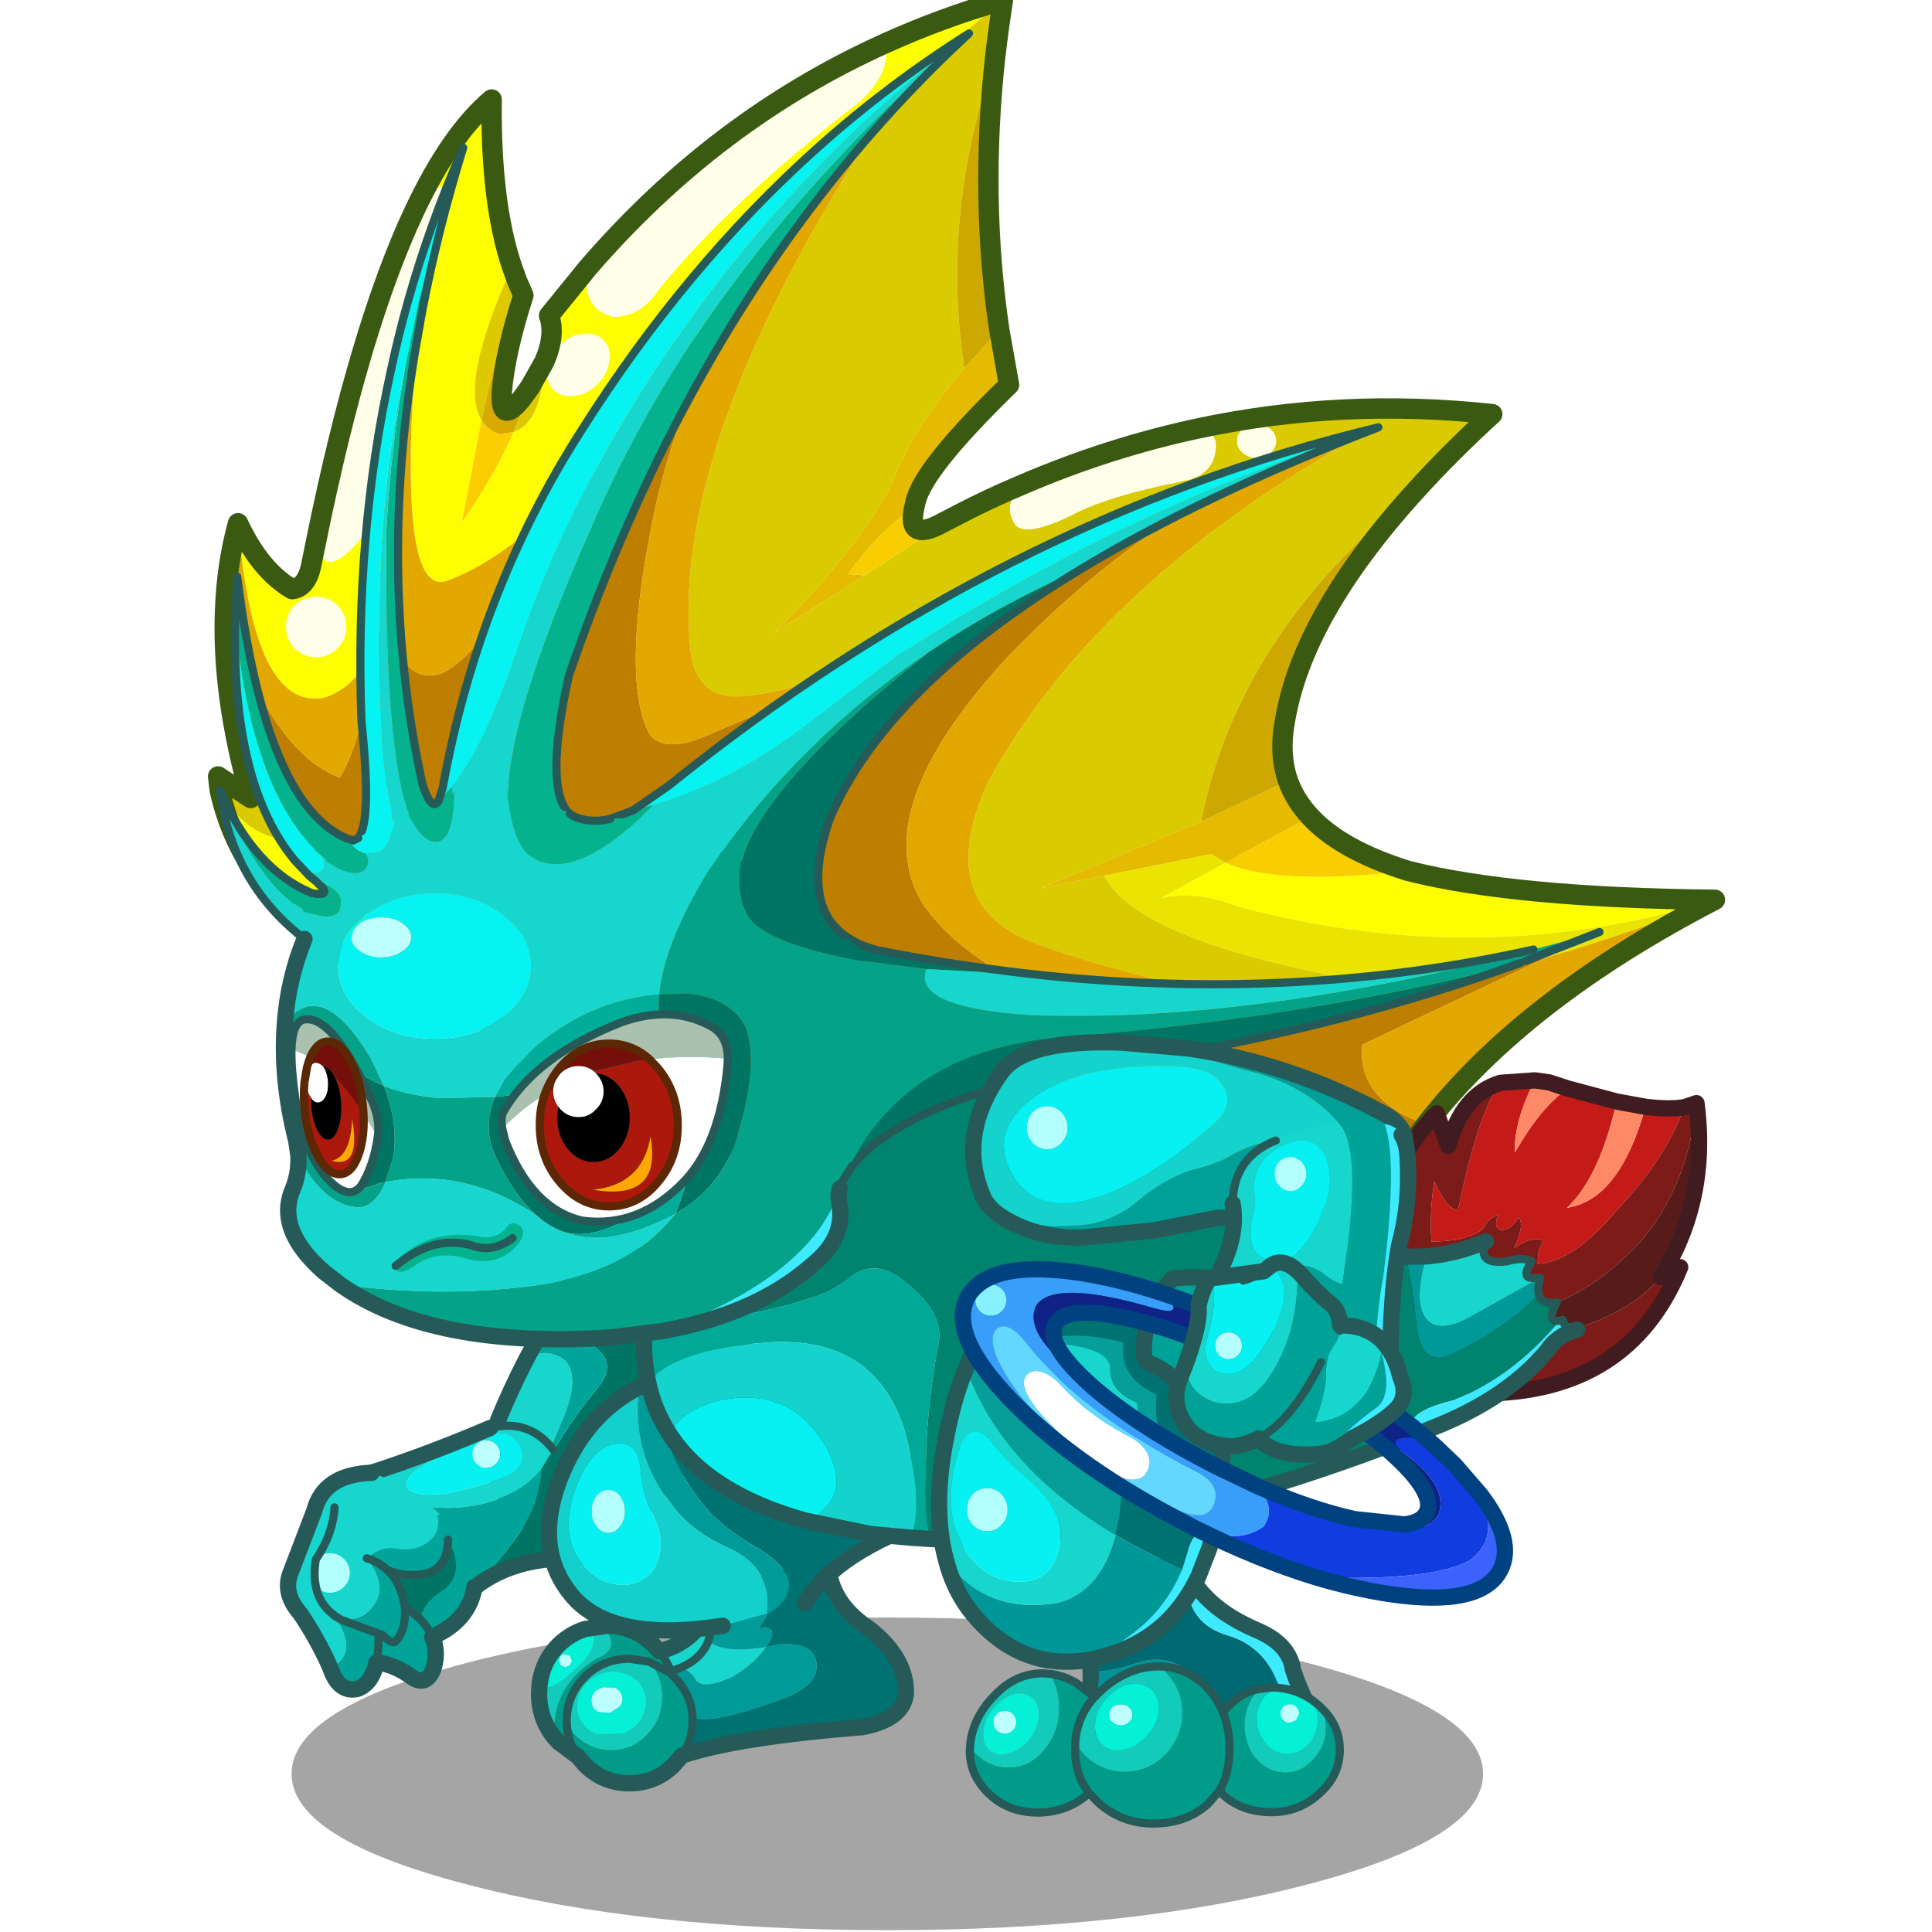 <svg xmlns:ffdec="https://www.free-decompiler.com/flash" xmlns:xlink="http://www.w3.org/1999/xlink" ffdec:objectType="frame" height="90" width="90" xmlns="http://www.w3.org/2000/svg"><use ffdec:characterId="35" height="90.5" transform="matrix(.998 0 0 .998 0 -.499)" width="90.15" xlink:href="#a"/><defs><g id="a" transform="translate(0 .5)"><use ffdec:characterId="12" height="90" width="90.15" xlink:href="#b"/><use ffdec:characterId="34" height="168.95" transform="matrix(.536 0 0 .536 2.864 -.476)" width="154.15" xlink:href="#c"/></g><g id="b" transform="translate(.15)"><use ffdec:characterId="10" height="90" width="90" xlink:href="#d"/><use ffdec:characterId="11" height="0" transform="matrix(.485 0 0 .485 -.15 1.75)" width="0" xlink:href="#sprite11"/></g><g id="d"><use ffdec:characterId="8" height="90" width="90" xlink:href="#e"/><use ffdec:characterId="9" height="0" transform="matrix(.436 0 0 .436 26.8 51.55)" width="0" xlink:href="#sprite10"/></g><g id="e"><use ffdec:characterId="6" height="90" width="90" xlink:href="#f"/><use ffdec:characterId="7" height="0" transform="matrix(.644 0 0 .644 13.2 58.9)" width="0" xlink:href="#sprite9"/></g><g id="f"><use ffdec:characterId="4" height="90" width="90" xlink:href="#g"/><use ffdec:characterId="5" height="0" transform="matrix(.436 0 0 .436 26.8 51.55)" width="0" xlink:href="#sprite8"/></g><g id="g"><use ffdec:characterId="1" height="0" transform="matrix(.343 0 0 .343 31.05 58.65)" width="0" xlink:href="#sprite6"/><use ffdec:characterId="3" height="66.5" transform="scale(1.616 1.353)" width="55.7" xlink:href="#h"/></g><g id="c" transform="translate(8 4.25)"><use ffdec:characterId="13" height="38.4" transform="translate(12.05 137.5) scale(.709)" width="146.35" xlink:href="#i"/><use ffdec:characterId="14" height="55.25" transform="translate(11.041 105.291) scale(.709)" width="57.8" xlink:href="#j"/><use ffdec:characterId="15" height="53.25" transform="translate(32.891 114.891) scale(.709)" width="50.7" xlink:href="#k"/><use ffdec:characterId="16" height="168.6" transform="translate(4.764 -4.236) scale(.709)" width="186.35" xlink:href="#l"/><use ffdec:characterId="17" height="40.55" transform="translate(105.891 89.941) scale(.709)" width="41.5" xlink:href="#m"/><use ffdec:characterId="18" height="62.35" transform="translate(42.041 87.191) scale(.709)" width="116.6" xlink:href="#n"/><use ffdec:characterId="19" height="66.3" transform="translate(67.741 108.791) scale(.709)" width="50.7" xlink:href="#o"/><use ffdec:characterId="20" height="39.1" transform="translate(6.746 46.496) scale(.709)" width="15.2" xlink:href="#p"/><use ffdec:characterId="21" height="18.6" transform="translate(5.446 65.096) scale(.709)" width="12.75" xlink:href="#q"/><use ffdec:characterId="22" height="85.8" transform="translate(17.496 9.146) scale(.709)" width="13.9" xlink:href="#r"/><use ffdec:characterId="23" height="96.85" transform="translate(24.496 -.804) scale(.709)" width="66.15" xlink:href="#s"/><use ffdec:characterId="24" height="59.95" transform="translate(39.446 33.496) scale(.709)" width="95.35" xlink:href="#t"/><use ffdec:characterId="25" height="29.75" transform="translate(59.796 77.446) scale(.709)" width="93.8" xlink:href="#u"/><use ffdec:characterId="26" height="68.25" transform="translate(10.69 65.576) scale(.709)" width="74.35" xlink:href="#v"/><use ffdec:characterId="27" height="32.15" transform="translate(11.683 84.608) scale(.709)" width="54.6" xlink:href="#w"/><use ffdec:characterId="28" height="29.15" transform="translate(70.691 86.691) scale(.709)" width="55.1" xlink:href="#x"/><use ffdec:characterId="29" height="59.5" transform="translate(69.791 94.3) scale(.709)" width="68.6" xlink:href="#y"/></g><g id="j"><path d="m29.9 33.05-2.2-2.15q-3.7-4.6-1.9-10.75 1.6-3.85 3.35-7.25 2.05-1.75 4.55-.3 2.55 1.95-.35 8.35-1.4 3.1-2.25 6.15-.85 3-1.2 5.95" fill="#17d6ce" fill-rule="evenodd" transform="translate(1 1)"/><path d="M30.7 10q2-3.6 4.1-6.7 9.25-6.5 17.65-.25Q60.05 10.7 50.5 23q-8.8 10.95-14.25 13.95-3.65-1.6-6.35-3.9.35-2.95 1.2-5.95 2.1-5 6.7-10.6 2.35-2.65.65-4.6Q35.6 8.95 30.7 10" fill="#007565" fill-rule="evenodd" transform="translate(1 1)"/><path d="M29.15 12.9 30.7 10q4.9-1.05 7.75 1.9 1.7 1.95-.65 4.6-4.6 5.6-6.7 10.6.85-3.05 2.25-6.15 2.9-6.4.35-8.35-2.5-1.45-4.55.3" fill="#00a499" fill-rule="evenodd" transform="translate(1 1)"/><path d="M31.7 11q2-3.6 4.1-6.7 9.25-6.5 17.65-.25Q61.05 11.7 51.5 24q-8.8 10.95-14.25 13.95-3.65-1.6-6.35-3.9l-2.2-2.15q-3.7-4.6-1.9-10.75 1.6-3.85 3.35-7.25L31.7 11z" fill="none" stroke="#265a58" stroke-linecap="round" stroke-linejoin="round" stroke-width="2"/><path d="M24.8 21.15q4.4-1.1 7.3 2.1l.45.55-1.45 2.4q-1.75 2.15-4.5 3.35-5.95 2.55-13.35.5l-5.35-.2-.75-2.25q8.55-2.55 17.65-6.45m-5.5 3.2q-6.1 2.9-4.4 4.4 2.3 1.55 9.9-.95 5-1.35 3.7-4.35-1.55-2.65-5.1-1.2l-4.1 2.1" fill="#17d6ce" fill-rule="evenodd" transform="translate(1 1)"/><path d="M26.05 24.35q0 .7-.5 1.2t-1.2.5q-.7 0-1.2-.5t-.5-1.2q0-.7.5-1.2t1.2-.5q.7 0 1.2.5t.5 1.2" fill="#bdfeff" fill-rule="evenodd" transform="translate(1 1)"/><path d="m31.1 26.2 1.45-2.4 3.6 4.35q4.1 8.3-.8 9-8.2-.2-13.05 4.1 3.15-3.15 5.55-6.4 2.95-3.95 3.25-8.65" fill="#007565" fill-rule="evenodd" transform="translate(1 1)"/><path d="m19.3 24.35 4.1-2.1q3.55-1.45 5.1 1.2 1.3 3-3.7 4.35-7.6 2.5-9.9.95-1.7-1.5 4.4-4.4m6.75 0q0-.7-.5-1.2t-1.2-.5q-.7 0-1.2.5t-.5 1.2q0 .7.5 1.2t1.2.5q.7 0 1.2-.5t.5-1.2" fill="#07f1f2" fill-rule="evenodd" transform="translate(1 1)"/><path d="m7.9 29.85 5.35.2q7.4 2.05 13.35-.5 2.75-1.2 4.5-3.35-.3 4.7-3.25 8.65-2.4 3.25-5.55 6.4l-.8.75q-1.15 1.15-2.1 2.6-8.15-5.8-11.5-14.75" fill="#00a499" fill-rule="evenodd" transform="translate(1 1)"/><path d="m32.55 23.8-.45-.55q-2.9-3.2-7.3-2.1" fill="none" stroke="#265a58" stroke-linecap="round" stroke-linejoin="round" transform="translate(1 1)"/><path d="M25.8 22.15q-9.1 3.9-17.65 6.45l.75 2.25q3.35 8.95 11.5 14.75.95-1.45 2.1-2.6m13.85-4.85q-8.2-.2-13.05 4.1" fill="none" stroke="#265a58" stroke-linecap="round" stroke-linejoin="round" stroke-width="2"/><path d="m18.6 31.75-.25.1q.35 1.4-.45 2.65-1.6 1.9-4.5 1.5-1.85-.4-3.75 1.15 2.55 3.35.9 5.7-1.5 2.2-3.9 1.6l-.95-.35v.1l.8.5-.35.25q1.5 2.7.7 4.15-.7 1.35-1.8 1.2-1.5-3.3-3.55-6.35-2.15-2.45-1.25-4.9l2.95-7.7q1.15-4.5 7.05-4.7 4.9 1.7 7.9 4.65l.45.45M3.4 40.6q.4 2.05 2 3.35l.3.25-.3-.25q-1.6-1.3-2-3.35l.05.05q.7.7 1.7.7t1.7-.7q.7-.7.7-1.7t-.7-1.7q-.7-.7-1.7-.7t-1.7.7l-.05.05q-.3 1.85 0 3.3m2.3-9.7q-.2 3.3-2.3 6.4 2.1-3.1 2.3-6.4m5.85 15.65h-.45v-.15l.45.15" fill="#17d6ce" fill-rule="evenodd" transform="translate(1 1)"/><path d="m6.5 44.7-.8-.5v-.1l.95.35-.15.25" fill="#00929c" fill-rule="evenodd" transform="translate(1 1)"/><path d="m16 44.4-1.65-1.35-.05-.05q-.45-2.85-2.1-4.4 1.85.8 4.05.55 3.35-.4 3.4-4.3 2.1 3.9-.3 6-2.3 1.5-2.7 2.6-.15.8-.65.95" fill="#007565" fill-rule="evenodd" transform="translate(1 1)"/><path d="M6.65 44.45q2.4.6 3.9-1.6 1.65-2.35-.9-5.7 1.9-1.55 3.75-1.15 2.9.4 4.5-1.5.8-1.25.45-2.65l.25-.1q3.8 3.85 4.3 8.9-.7 4.2-5.2 6.15.75 1.75.2 3.75-.85 2.45-2.7 1.2-2.2-1.6-4.35-1.8.3-1.45.25-3.4.05 1.95-.25 3.4-.55 2.6-2.35 3.25-2.05.45-3.1-2l-.35-.9q1.1.15 1.8-1.2.8-1.45-.7-4.15l.35-.25.15-.25m13-9.6q-.05 3.9-3.4 4.3-2.2.25-4.05-.55 1.65 1.55 2.1 4.4l.05.05L16 44.4q.5-.15.65-.95.4-1.1 2.7-2.6 2.4-2.1.3-6M12.2 38.6q-1.05-1-2.55-1.45 1.5.45 2.55 1.45m-1.1 7.95h.45l-.45-.15v.15m.45 0q1.1 1.05 1.55.9 1.4-1.35 1.25-4.4.15 3.05-1.25 4.4-.45.15-1.55-.9M16 44.4q1.15 1.15 1.7 2.4-.55-1.25-1.7-2.4m-4.9 2-4.6-1.7 4.6 1.7" fill="#00a499" fill-rule="evenodd" transform="translate(1 1)"/><path d="M3.4 40.6q-.3-1.45 0-3.3l.05-.05q.7-.7 1.7-.7t1.7.7q.7.7.7 1.7t-.7 1.7q-.7.7-1.7.7t-1.7-.7l-.05-.05" fill="#b3fffd" fill-rule="evenodd" transform="translate(1 1)"/><path d="m6.5 44.7-.8-.5-.3-.25q-1.6-1.3-2-3.35-.3-1.45 0-3.3 2.1-3.1 2.3-6.4m13.95 3.95q-.05 3.9-3.4 4.3-2.2.25-4.05-.55 1.65 1.55 2.1 4.4l.05.05L16 44.4q1.15 1.15 1.7 2.4m-8.05-9.65q1.5.45 2.55 1.45m-.65 7.95-.45-.15v.15q.05 1.95-.25 3.4m3.5-6.9q.15 3.05-1.25 4.4-.45.15-1.55-.9M6.5 44.7l4.6 1.7" fill="none" stroke="#265a58" stroke-linecap="round" stroke-linejoin="round" transform="translate(1 1)"/><path d="M11.25 27.65q-5.9.2-7.05 4.7l-2.95 7.7q-.9 2.45 1.25 4.9Q4.55 48 6.05 51.3l.35.9q1.05 2.45 3.1 2 1.8-.65 2.35-3.25 2.15.2 4.35 1.8 1.85 1.25 2.7-1.2.55-2-.2-3.75 4.5-1.95 5.2-6.15" fill="none" stroke="#265a58" stroke-linecap="round" stroke-linejoin="round" stroke-width="2"/></g><g id="k"><path d="m4.95 32.55.7-.25v.3l-.7-.05m9.85 2.5q4.4-1.15 6.15-5.35.4 2.35-.15 4.05 1.75 1.6 7.1.75-1.55 2.2-4.2 3.7-3.45 1.55-4.4.45-.65-1.25-1.9-1.6l-1.25.45.15.4-.4-.35.25-.15v.1-.1q-.5-1.25-1.35-2.35m6-1.3q-.85 2.2-3.4 3.3 2.55-1.1 3.4-3.3" fill="#17d6ce" fill-rule="evenodd" transform="translate(1 1)"/><path d="m9.95 41.8-1.2.8-1.4-.1q-.7-.3-.85-.95-.2-.7.2-1.35.4-.55 1.2-.75l1.4.05q.7.35.9 1.05.15.65-.25 1.25M3.8 35.6l.25.6-.25.55-.55.25-.6-.25-.2-.55.2-.6q.25-.2.6-.2l.55.2" fill="#bdfeff" fill-rule="evenodd" transform="translate(1 1)"/><path d="m27.3 26.35 8.25-4.45q-.85 6.55 5 10.35 4.7 3.7 4.5 8.15-.5 3.05-5.35 3.95-15.55 1.25-22.15 3.5 1.3-1.9 1.3-4.25v-.55Q20.65 44.2 29 41.2q5.1-1.65 5.1-4.3 0-3.1-4.8-2.7l-1.4.3.6-.95q.6-1.8-1.55-1.3 2.25-2.9.35-5.9" fill="#007272" fill-rule="evenodd" transform="translate(1 1)"/><path d="m20.95 29.7 6.35-3.35q1.9 3-.35 5.9 2.15-.5 1.55 1.3l-.6.95q-5.35.85-7.1-.75.55-1.7.15-4.05m-4.65 8.2-.15-.4 1.25-.45q1.25.35 1.9 1.6.95 1.1 4.4-.45 2.65-1.5 4.2-3.7l1.4-.3q4.8-.4 4.8 2.7 0 2.65-5.1 4.3-8.35 3-10.15 1.85-.2-2.85-2.3-4.9l-.25-.25" fill="#009a98" fill-rule="evenodd" transform="translate(1 1)"/><path d="m17.55 47.85-1 1.15q-2.25 2.25-5.45 2.25T5.65 49l-.9-1.05L2.4 46.2l-.55-.6q-.4-6.15 5.05-9.6 2.3-.9 1.9-2.35-.4-1.75-3.15-1.35l2.7-.4q3.4 0 5.85 2.5l.6.65q.85 1.1 1.35 2.35l-.25.15.4.35.25.25q2.1 2.05 2.3 4.9v.55q0 2.35-1.3 4.25m-1.65-10.3-2.4-1.25 2.4 1.25M3.4 43.9l1 1.35q1.85 1.9 4.45 1.9t4.4-1.9q1.85-1.9 1.85-4.6 0-2.55-1.6-4.35l-2.4-.35q-3.2 0-5.45 2.2Q3.4 40.4 3.4 43.6v.3q.1 2.25 1.35 4.05-1.25-1.8-1.35-4.05" fill="#009b89" fill-rule="evenodd" transform="translate(1 1)"/><path d="M1.85 45.6Q0 43.3 0 40.25l.05-.9q1.55.7 4.6-2.35 1.9-1.7 2.05-3.2.1-1-1.05-1.2v-.3q2.75-.4 3.15 1.35.4 1.45-1.9 2.35-5.45 3.45-5.05 9.6m11.65-9.3q1.6 1.8 1.6 4.35 0 2.7-1.85 4.6-1.8 1.9-4.4 1.9-2.6 0-4.45-1.9l-1-1.35v-.3q0-3.2 2.25-5.45 2.25-2.2 5.45-2.2l2.4.35m-2.85 1.55q-1.55-.6-3.2.05-1.65.65-2.4 2.2-.7 1.5-.1 3t2.15 2.1l3.25-.1q1.65-.65 2.35-2.15.75-1.55.15-3.05-.6-1.5-2.2-2.05" fill="#12cbbb" fill-rule="evenodd" transform="translate(1 1)"/><path d="M.05 39.35q.25-2.95 2.35-5.1 1.15-1.1 2.55-1.7l.7.05q1.15.2 1.05 1.2-.15 1.5-2.05 3.2-3.05 3.05-4.6 2.35m9.9 2.45q.4-.6.25-1.25-.2-.7-.9-1.05l-1.4-.05q-.8.2-1.2.75-.4.65-.2 1.35.15.65.85.95l1.4.1 1.2-.8m.7-3.95q1.6.55 2.2 2.05.6 1.5-.15 3.05-.7 1.5-2.35 2.15l-3.25.1q-1.55-.6-2.15-2.1-.6-1.5.1-3 .75-1.55 2.4-2.2 1.65-.65 3.2-.05M3.8 35.6l-.55-.2q-.35 0-.6.2l-.2.6.2.55.6.25.55-.25.25-.55-.25-.6" fill="#04f1d7" fill-rule="evenodd" transform="translate(1 1)"/><path d="m20.95 29.7 6.35-3.35m-6.35 3.35q.4 2.35-.15 4.05-.85 2.2-3.4 3.3l-1.25.45v-.1q-.5-1.25-1.35-2.35m1.1 2.5.4.35-.15-.4m-2.65-1.2 2.4 1.25m.4.35.25.25q2.1 2.05 2.3 4.9v.55q0 2.35-1.3 4.25M3.4 43.9q.1 2.25 1.35 4.05M3.4 43.9v-.3q0-3.2 2.25-5.45 2.25-2.2 5.45-2.2l2.4.35" fill="none" stroke="#265a58" stroke-linecap="round" stroke-linejoin="round" transform="translate(1 1)"/><path d="M36.55 22.9q-.85 6.55 5 10.35 4.7 3.7 4.5 8.15-.5 3.05-5.35 3.95-15.55 1.25-22.15 3.5l-1 1.15q-2.25 2.25-5.45 2.25T6.65 50l-.9-1.05L3.4 47.2l-.55-.6Q1 44.3 1 41.25l.05-.9q.25-2.95 2.35-5.1 1.15-1.1 2.55-1.7l.7-.25 2.7-.4q3.4 0 5.85 2.5l.6.65q4.4-1.15 6.15-5.35" fill="none" stroke="#265a58" stroke-linecap="round" stroke-linejoin="round" stroke-width="2"/><path d="M28 30.3h.4l-.45.1.05-.1" fill="#17d6ce" fill-rule="evenodd" transform="translate(1 1)"/><path d="M9.95 15.95q-.6-.75-1.45-.75t-1.45.75q-.6.8-.6 1.9 0 1.1.6 1.85.6.8 1.45.8t1.45-.8q.6-.75.6-1.85t-.6-1.9m4.25 2.7q1.65 3.8-.35 6.65-2.45 2.6-6.25.95Q2.2 22.9 4.15 16q2.1-6.55 5.95-6.5 2.2.15 2.4 3.45.15 2.8 1.7 5.7" fill="#07f1f2" fill-rule="evenodd" transform="translate(1 1)"/><path d="M9.95 15.95q.6.8.6 1.9 0 1.1-.6 1.85-.6.8-1.45.8t-1.45-.8q-.6-.75-.6-1.85t.6-1.9q.6-.75 1.45-.75t1.45.75" fill="#b3fffd" fill-rule="evenodd" transform="translate(1 1)"/><path d="M12.35 2.55q-1.1 8.1 3.95 14.45 2.25 3.15 6.55 5.15Q28.7 24.6 28 30.3l-.05.1-5.4 1.5Q9.5 33.95 4.45 28.65-.75 23 2.4 14.25 5.5 6 12.35 2.55m1.85 16.1q-1.55-2.9-1.7-5.7-.2-3.3-2.4-3.45-3.85-.05-5.95 6.5Q2.2 22.9 7.6 26.25q3.8 1.65 6.25-.95 2-2.85.35-6.65" fill="#13d0cc" fill-rule="evenodd" transform="translate(1 1)"/><path d="M28.4 30.3q5.2-3.65-1.3-7.8-3.75-2.1-6.05-4.45-6.9-7.75-5.9-16.65Q19.55-.1 25.2 0q17.75 3.7 23.5 18.6-12.3 4.2-16 10.5l-4.3 1.2" fill="#007272" fill-rule="evenodd" transform="translate(1 1)"/><path d="m12.35 2.55 2.8-1.15q-1 8.9 5.9 16.65 2.3 2.35 6.05 4.45 6.5 4.15 1.3 7.8H28q.7-5.7-5.15-8.15-4.3-2-6.55-5.15-5.05-6.35-3.95-14.45" fill="#009a98" fill-rule="evenodd" transform="translate(1 1)"/><path d="m16.15 2.4-2.8 1.15Q6.5 7 3.4 15.25.25 24 5.45 29.65q5.05 5.3 18.1 3.25m-7.4-30.5Q20.55.9 26.2 1q17.75 3.7 23.5 18.6-12.3 4.2-16 10.5" fill="none" stroke="#265a58" stroke-linecap="round" stroke-linejoin="round" stroke-width="2"/></g><g id="l"><path d="M83.25 11.85Q89.25 5.8 96.4 0q-.55 3.5-.95 6.95-6.7 19.25-3.8 38.25-2.7 3.15-4.75 6.25-2.5 3.8-3.95 7.45-3.45 7.5-14.6 18.8l11.05-7.05 9.25-6-.15-.2 2.5-1.3q3.85-2 7.8-3.65-2.55 2.5-.85 5 1.4 1.4 6.8-1.2 4.35-2.35 13.6-4.2 3.25-.55 4-3 .85-3.2-1.95-3.5 17.6-3.75 36.1-1.75-5.25 4.8-9.45 9.45-21.9 17.7-26.3 40.6l-19.8 8.2 7.9-1.55q4.65 8.95 38.25 14-8 1.6-15.8 2.45-21.15-4.5-30.75-8.1-12.85-4.7-6-19.8 13.4-24.65 46.4-43-10.15 2.6-19.9 8.3l-33.9 17.3-10.1 4.35-.2-.45q-8.1 2.55-12.5 2.9-5.9.45-6.4-6.4-2.25-26.05 25.3-67.25m42.6 43.75q.7.6 1.7.6t1.7-.6q.7-.6.7-1.45t-.7-1.45q-.7-.6-1.7-.6t-1.7.6q-.7.6-.7 1.45t.7 1.45M.2 97.05l-.2-1.7L4 98Q.45 85.45.85 75.05q1.2 3.6 2.5 6.6.85 11.85 6.6 21.85Q2.7 102.8.5 97l-.3.05" fill="#dacb00" fill-rule="evenodd" transform="translate(1.25 1.25)"/><path d="m49.3 54.1.25-.35q11.3-16 21.5-27.95Q58 43.15 53.75 62.1q-4.45 20.85-.8 28 1.85 2.6 7.6 0l16.5-7.05 10.1-4.35 33.9-17.3q-12.3 7.1-23.9 19.1-17.85 19.2-10.4 30.8 6.9 9.35 23.6 13.6l20.95-.9q7.8-.85 15.8-2.45 7.9-1.6 16-3.95l-22.55 10.7q-.7 6.75 7.8 9.8-5.05 6.55-8 13.65-7.55 21.8-33.95 10.5L30.15 124q-5.3-1.75-9.7-3.9-1.5-12.4-10.5-16.6-5.75-10-6.6-21.85Q8.3 93 14.95 95.5q2.95-4.9 4.5-16.95.85-2.5 1.35-5.8.6 10.8 5.75 10.15 4.6-.4 16.2-19.4l6.55-9.4" fill="#be7e00" fill-rule="evenodd" transform="translate(1.25 1.25)"/><path d="M45.4 32.9q-.85 5.05 3.15 6 3.35 0 5.6-3.4 8.8-10.8 24.6-23 3.95-3.6 3.2-7.2Q88.9 2.15 96.4 0q-7.15 5.8-13.15 11.85-6.7 6.7-11.95 13.65l-.25.3q-10.2 11.95-21.5 27.95l-.25.35Q37.2 68.05 28.15 71.3q-6.9 2.55-3.2-35.95 1.55-6.55 3.65-12.2-2.2-.95-4.45 2.65 4.45-9.4 9.45-13.6-.15 12.7 2.5 20.55-6.5 14.35-3.75 18.85l-2.4 12.5q3.9-5.5 6.35-11.05 3.3-1.15 3.7-7.75l.05-.85q1.45-3.3.6-5.7l4.75-5.85m-.65 8.1q-1.6.2-2.85 1.45-1.3 1.3-1.45 2.85-.2 1.6.75 2.55.95.95 2.55.75 1.55-.15 2.85-1.45 1.25-1.25 1.45-2.85.2-1.6-.75-2.55-.95-.95-2.55-.75m-23.7 20.2-.1 1.3q-.45 6-.15 10.25-.5 3.3-1.35 5.8-2.1 5.85-6.5 7.15-8.6 1.55-10.5-21.45 2.7 5.8 6.65 8.1 1.7-.2 2.3-2.75l.65-3.2q1.15 7.05 9-5.2m125.1 45.75q13.05 3.3 37.7 3.55-28.7 8.85-58.7.8-5-2-9.4-1l8-4.35q6.3 2.85 22.4 1M20.45 120.1Q3.4 111.75.2 97.05L.5 97q2.2 5.8 9.45 6.5 9 4.2 10.5 16.6M15.75 77q0-1.55-1.1-2.65-1.05-1.05-2.6-1.05T9.4 74.35Q8.35 75.45 8.35 77q0 1.55 1.05 2.6 1.1 1.1 2.65 1.1 1.55 0 2.6-1.1 1.1-1.05 1.1-2.6" fill="#fefe00" fill-rule="evenodd" transform="translate(1.25 1.25)"/><path d="M81.95 5.3q.75 3.6-3.2 7.2-15.8 12.2-24.6 23-2.25 3.4-5.6 3.4-4-.95-3.15-6Q61.1 14.7 81.95 5.3m-57.8 20.5q2.25-3.6 4.45-2.65-2.1 5.65-3.65 12.2-2.75 11.5-3.9 25.85-7.85 12.25-9 5.2 5.35-26.3 12.1-40.6M44.75 41q1.6-.2 2.55.75.95.95.75 2.55-.2 1.6-1.45 2.85-1.3 1.3-2.85 1.45-1.6.2-2.55-.75-.95-.95-.75-2.55.15-1.55 1.45-2.85 1.25-1.25 2.85-1.45m75.65 11.6q2.8.3 1.95 3.5-.75 2.45-4 3-9.25 1.85-13.6 4.2-5.4 2.6-6.8 1.2-1.7-2.5.85-5 10.6-4.55 21.6-6.9m5.45 3q-.7-.6-.7-1.45t.7-1.45q.7-.6 1.7-.6t1.7.6q.7.6.7 1.45t-.7 1.45q-.7.6-1.7.6t-1.7-.6M15.75 77q0 1.55-1.1 2.6-1.05 1.1-2.6 1.1T9.4 79.6Q8.35 78.55 8.35 77t1.05-2.65q1.1-1.05 2.65-1.05 1.55 0 2.6 1.05 1.1 1.1 1.1 2.65" fill="#fffee9" fill-rule="evenodd" transform="translate(1.25 1.25)"/><path d="M24.95 35.35q-3.7 38.5 3.2 35.95 9.05-3.25 21.15-17.2l-6.55 9.4q-11.6 19-16.2 19.4-5.15.65-5.75-10.15-.3-4.25.15-10.25l.1-1.3q1.15-14.35 3.9-25.85m46.1-9.55.25-.3q5.25-6.95 11.95-13.65-27.55 41.2-25.3 67.25.5 6.85 6.4 6.4 4.4-.35 12.5-2.9l.2.45-16.5 7.05q-5.75 2.6-7.6 0-3.65-7.15.8-28Q58 43.15 71.05 25.8m50 35.6q9.75-5.7 19.9-8.3-33 18.35-46.4 43-6.85 15.1 6 19.8 9.6 3.6 30.75 8.1l-20.95.9q-16.7-4.25-23.6-13.6-7.45-11.6 10.4-30.8 11.6-12 23.9-19.1m62.8 49.1q-23.6 12.25-35.5 27.6-8.5-3.05-7.8-9.8l22.55-10.7q10.2-2.95 20.75-7.1M.85 75.05q.2-5.75 1.6-10.8 1.9 23 10.5 21.45 4.4-1.3 6.5-7.15-1.55 12.05-4.5 16.95Q8.3 93 3.35 81.65q-1.3-3-2.5-6.6" fill="#e2a800" fill-rule="evenodd" transform="translate(1.25 1.25)"/><path d="M79.4 70.65 68.35 77.7q11.15-11.3 14.6-18.8 1.45-3.65 3.95-7.45 2.05-3.1 4.75-6.25l4.3-4.7 1.2 6.75Q86.5 57.6 85.65 61.7l-.15.65q-4.1 2.6-8.15 8.15l2.05.15m29.45 36.9-7.9 1.55 19.8-8.2 10.65-5.05q.85 2.4 2.75 4.45l-10.4 5.65-1.8-1.05-13.1 2.65" fill="#e4bb00" fill-rule="evenodd" transform="translate(1.25 1.25)"/><path d="m95.95 40.5-4.3 4.7q-2.9-19 3.8-38.25-1.9 17.3.5 33.55m24.8 60.4q4.4-22.9 26.3-40.6Q133.1 75.65 131 88.75q-.7 3.85.4 7.1l-10.65 5.05" fill="#cda801" fill-rule="evenodd" transform="translate(1.25 1.25)"/><path d="m79.4 70.65-2.05-.15q4.05-5.55 8.15-8.15-.9 4.05 3 2.1l.15.2-9.25 6m54.75 29.65q3.8 4.1 12 6.65-16.1 1.85-22.4-1l10.4-5.65" fill="#f8ce00" fill-rule="evenodd" transform="translate(1.25 1.25)"/><path d="M147.1 121.55q-33.6-5.05-38.25-14l13.1-2.65 1.8 1.05-8 4.35q4.4-1 9.4 1 30 8.05 58.7-.8-10.55 4.15-20.75 7.1-8.1 2.35-16 3.95" fill="#ebe400" fill-rule="evenodd" transform="translate(1.25 1.25)"/><path d="M36.3 53.05q-2.45 5.55-6.35 11.05l2.4-12.5q.75 1.2 2.2 1.7l1.75-.25" fill="#fbce01" fill-rule="evenodd" transform="translate(1.25 1.25)"/><path d="m36.75 34.55.75 1.7q-2.25 7-2.65 11.85-.25 4.15 2.4.9l1.05-1.45q-.8 2.75-2 5.5l-1.75.25q-1.45-.5-2.2-1.7 1.95-9.15 4.4-17.05" fill="#d8a901" fill-rule="evenodd" transform="translate(1.25 1.25)"/><path d="m40.05 44.45-.05.85q-.4 6.6-3.7 7.75 1.2-2.75 2-5.5l1.75-3.1m-7.7 7.15q-2.75-4.5 3.75-18.85l.65 1.8q-2.45 7.9-4.4 17.05" fill="#dec900" fill-rule="evenodd" transform="translate(1.25 1.25)"/><path d="M83.2 6.55q-20.85 9.4-36.55 27.6L41.9 40q.85 2.4-.6 5.7l-1.75 3.1-1.05 1.45q-2.65 3.25-2.4-.9.4-4.85 2.65-11.85L38 35.8l-.65-1.8q-2.65-7.85-2.5-20.55-5 4.2-9.45 13.6-6.75 14.3-12.1 40.6l-.65 3.2q-.6 2.55-2.3 2.75-3.95-2.3-6.65-8.1-1.4 5.05-1.6 10.8-.4 10.4 3.15 22.95l-4-2.65.2 1.7q3.2 14.7 20.25 23.05 4.4 2.15 9.7 3.9l76.25 38.25q26.4 11.3 33.95-10.5 2.95-7.1 8-13.65 11.9-15.35 35.5-27.6-24.65-.25-37.7-3.55-8.2-2.55-12-6.65-1.9-2.05-2.75-4.45-1.1-3.25-.4-7.1 2.1-13.1 16.05-28.45 4.2-4.65 9.45-9.45-18.5-2-36.1 1.75-11 2.35-21.6 6.9-3.95 1.65-7.8 3.65l-2.5 1.3q-3.9 1.95-3-2.1l.15-.65q.85-4.1 11.5-14.45l-1.2-6.75Q94.8 25.5 96.7 8.2q.4-3.45.95-6.95-7.5 2.15-14.45 5.3z" fill="none" stroke="#3a5a11" stroke-linecap="round" stroke-linejoin="round" stroke-width="2.5"/></g><g id="m"><path d="m15.15.4 4.2-.3q-2.6 5.05-2.45 8.85 3.25-5.65 6.5-7.85l6 1.6q-2.1 9.3-6.1 13.05 6.45-.95 9.65-12.4 2.9.35 4.75.05-2.4 6.5-8.3 12.65-5.15 6.25-9.7 6.6-.05-1.7.7-2.85-1.4-.65-3.6.9 1.3-2.7.6-3.8-1.1 1.7-2.25 1.55-.95-.3-.3-1.85-1.3.5-1.75 1.55-.55.75-2.05 1.15-1.2.55-4.4.6-.25-3.8.35-7.4 1.55 3.45 2.9 3.55Q12.45 3.8 15.15.4" fill="#c41b18" fill-rule="evenodd" transform="translate(1 1)"/><path d="M0 22.5Q.5 11 7.3 4.15l1.4 4Q10.45 1.8 15.15.4q-2.7 3.4-5.25 15.65-1.35-.1-2.9-3.55-.6 3.6-.35 7.4 3.2-.05 4.4-.6 1.5-.4 2.05-1.15.45-1.05 1.75-1.55-.65 1.55.3 1.85 1.15.15 2.25-1.55.7 1.1-.6 3.8 2.2-1.55 3.6-.9-.75 1.15-.7 2.85 4.55-.35 9.7-6.6Q35.3 9.9 37.7 3.4l1.5-.5q-1.1 10.2-6.7 16.8-7.35 8-15.3 8.9-12.1 1-17.2-6.1m34.8 1.75 2.4-1.2q-6.35 15.55-24.5 15.5-5.5-3.8-9.2-9.35 4.95 3.85 13.05 3.15 13.15-1.95 18.25-8.1" fill="#7d1b18" fill-rule="evenodd" transform="translate(1 1)"/><path d="M39.2 2.9q1.55 11.8-4.4 21.35-5.1 6.15-18.25 8.1-8.1.7-13.05-3.15-2.05-3.1-3.5-6.7 5.1 7.1 17.2 6.1 7.95-.9 15.3-8.9 5.6-6.6 6.7-16.8" fill="#571b1a" fill-rule="evenodd" transform="translate(1 1)"/><path d="m19.35.1 1.75.25 2.3.75q-3.25 2.2-6.5 7.85-.15-3.8 2.45-8.85M29.4 2.7l3.55.65q-3.2 11.45-9.65 12.4 4-3.75 6.1-13.05" fill="#f86" fill-rule="evenodd" transform="translate(1 1)"/><path d="M1 23.5Q1.5 12 8.3 5.15l1.4 4q1.75-6.35 6.45-7.75l4.2-.3 1.75.25 2.3.75 6 1.6 3.55.65q2.9.35 4.75.05l1.5-.5q1.55 11.8-4.4 21.35l2.4-1.2q-6.35 15.55-24.5 15.5-5.5-3.8-9.2-9.35-2.05-3.1-3.5-6.7z" fill="none" stroke="#401c20" stroke-linecap="round" stroke-linejoin="round" stroke-width="2"/></g><g id="n"><path d="m110.05 28.25-8.05 4.5q-3.15 1.9-5 1.25-2.95-1.3-.95-8.4 3.7-.3 7.35-1.85-1.2 2.95 2.6 2.45 1.9-.55 3 0-1.25 2 0 2.05h1.05" fill="#17d6ce" fill-rule="evenodd" transform="translate(1 1)"/><path d="M19.8 58.05Q7.8 54.7 3.1 47.4q1.7-3.15 6.6-4.2 8-1.45 12.2 5.1 3.45 5.5.05 8.45-1.05 1.05-2.15 1.3" fill="#07f1f2" fill-rule="evenodd" transform="translate(1 1)"/><path d="m109.9 30.3-2.5 2.25-1.9 1.45q-3.1 2.15-6.7 3.8-3.4 1.25-3.95-3.8-.4-4.75-1.3-8.35l2.5-.05q-2 7.1.95 8.4 1.85.65 5-1.25l8.05-4.5q-.35 1.3-.15 2.05" fill="#099" fill-rule="evenodd" transform="translate(1 1)"/><path d="M.1 33.7q10.2.35 20.9-3.15 2.4-.8 4.7-2.65 2.55-1.8 5.65.3 5.8 4.2 4.75 8.4-1.6 8.7-1.5 16.3-.15 4.2.45 7.4l-2.3-.15q1.75-4.3-.95-13.8-3.85-10.85-16.2-10.2Q3.85 36.9.5 41.1q-.75-3.4-.4-7.4" fill="#00a897" fill-rule="evenodd" transform="translate(1 1)"/><path d="m32.75 60.15-4.95-.45-8-1.65q1.1-.25 2.15-1.3 3.4-2.95-.05-8.45-4.2-6.55-12.2-5.1-4.9 1.05-6.6 4.2-1.85-2.85-2.6-6.3 3.35-4.2 15.1-4.95 12.35-.65 16.2 10.2 2.7 9.5.95 13.8" fill="#14d3cc" fill-rule="evenodd" transform="translate(1 1)"/><path d="M93.55 25.65q.9 3.6 1.3 8.35.55 5.05 3.95 3.8 3.6-1.65 6.7-3.8l1.9-1.45 2.5-2.25q.35 1.25 2.2.95-1.4 2.55.35 2.25-5.75 6.9-13.1 9.8-6.45 1.5-5.05 4.4Q76.9 54.5 59 58.55 46.25 60.7 35.05 60.3q-.6-3.2-.45-7.4-.1-7.6 1.5-16.3 1.05-4.2-4.75-8.4-3.1-2.1-5.65-.3-2.3 1.85-4.7 2.65Q10.3 34.05.1 33.7q.25-2.75.95-5.75Q13.8 8.9 33 0q27.35 6.65 45.15 20.35 7.9 5.1 15.4 5.3" fill="#00846f" fill-rule="evenodd" transform="translate(1 1)"/><path d="M94.3 47.7q-1.4-2.9 5.05-4.4 7.35-2.9 13.1-9.8l.4-.1q.05 1 1.75 1.2-2.4.65-3.7 2.6-4.6 5.5-12.9 9l-3.7 1.5" fill="#3eeaff" fill-rule="evenodd" transform="translate(1 1)"/><path d="M109.9 30.3q-.2-.75.15-2.05H109q-1.25-.05 0-2.05-1.1-.55-3 0-3.8.5-2.6-2.45m9.05 9.75q-1.75.3-.35-2.25-1.85.3-2.2-.95m2.55 3.2.4-.1q.05 1 1.75 1.2" fill="none" stroke="#265a58" stroke-linecap="round" stroke-linejoin="round" transform="translate(1 1)"/><path d="m97.05 26.6-2.5.05q-7.5-.2-15.4-5.3Q61.35 7.65 34 1 14.8 9.9 2.05 28.95q-.7 3-.95 5.75-.35 4 .4 7.4.75 3.45 2.6 6.3 4.7 7.3 16.7 10.65l8 1.65 4.95.45 2.3.15q11.2.4 23.95-1.75Q77.9 55.5 95.3 48.7l3.7-1.5q8.3-3.5 12.9-9 1.3-1.95 3.7-2.6m-18.55-9q3.7-.3 7.35-1.85" fill="none" stroke="#265a58" stroke-linecap="round" stroke-linejoin="round" stroke-width="2"/></g><g id="o"><path d="M30.5 33.75q-.6 6.4 5.15 8 3.75 1.2 5.5 4.8l3.15 6.95-8.8 1.1q-3.9-11.8-11-9.6-3.45 1.2-5.9 1.15-.1-2.65-1.75-5.75l12.85-8.75.8 2.1" fill="#006a72" fill-rule="evenodd" transform="translate(1 1)"/><path d="M30.5 33.75q2.15 4.55 8.4 7.25 4.1 1.7 4.55 4.9 1.35 4.1 3.45 7l-2.6.6-3.15-6.95q-1.75-3.6-5.5-4.8-5.75-1.6-5.15-8" fill="#3eeaff" fill-rule="evenodd" transform="translate(1 1)"/><path d="M35.5 54.6q-9.25.45-19.4-1.9 2.7-2.85 2.5-6.55 2.45.05 5.9-1.15 7.1-2.2 11 9.6" fill="#02929a" fill-rule="evenodd" transform="translate(1 1)"/><path d="m45.3 54.5 2.6-.6q-2.1-2.9-3.45-7Q44 43.7 39.9 42q-6.25-2.7-8.4-7.25l-.8-2.1-12.85 8.75q1.65 3.1 1.75 5.75.2 3.7-2.5 6.55 10.15 2.35 19.4 1.9l8.8-1.1z" fill="none" stroke="#265a58" stroke-linecap="round" stroke-linejoin="round" stroke-width="2"/><path d="m3.75 55.85.05-.5.3.4-.35.1m35.1-7.5.55-.1-.45.4-.1-.3m-22.15 6.5.2.3-.2.15v-.45" fill="#17d6ce" fill-rule="evenodd" transform="translate(1 1)"/><path d="M43.85 50.45q.35.35.35.85l-.35.8-.8.35q-.5 0-.85-.35-.3-.3-.3-.8t.3-.85q.35-.3.85-.3t.8.3m-35.8.5q.6 0 1 .4t.4 1q0 .6-.4 1t-1 .4q-.6 0-1-.4t-.4-1q0-.6.4-1t1-.4m15.25-.45q.45.4.45.95 0 .55-.45.9-.4.4-1 .4t-1.05-.4q-.4-.35-.4-.9t.4-.95q.45-.35 1.05-.35.6 0 1 .35" fill="#bdfeff" fill-rule="evenodd" transform="translate(1 1)"/><path d="M47.25 50.9q1.95 2.05 1.95 4.85 0 3.15-2.5 5.35-2.45 2.3-5.9 2.3t-5.8-2l-.6-.6-1.45 1.65q-2.7 2.35-6.65 2.35t-6.85-2.65l-1.05-1.1q-2.5 2.3-6.1 2.4-3.8.05-6.3-2.4-2.25-2.25-2.25-5.2l.35-.1q1.85 2.15 4.4 2.15 2.6 0 4.35-2.15 1.85-2.15 1.85-5.15 0-2.35-1.15-4.2 1.7.2 3.25 1.1l1.8 1.4.4.45q-2.05 2.3-2.3 5.5v.45l.2-.15.9 1.15q2.1 2.1 5 2.1t4.95-2.1q2.1-2.15 2.1-5.1 0-2.95-2.1-5.05L27 45.5q3.4 0 6 2.7 1.2 1.3 1.85 2.95l.25-.3q1.55-1.9 3.75-2.5l.1.3q-1.45 1.7-1.45 4.1 0 2.4 1.45 4.05 1.5 1.7 3.55 1.7t3.5-1.7q1.5-1.65 1.5-4.05l-.25-1.85M34.4 60.8q1.25-2.1 1.25-5.25 0-2.45-.8-4.4.8 1.95.8 4.4 0 3.15-1.25 5.25m-16 .25q-1.85-2.4-1.7-5.75-.15 3.35 1.7 5.75" fill="#009b89" fill-rule="evenodd" transform="translate(1 1)"/><path d="m45.9 49.7.8.65.55.55.25 1.85q0 2.4-1.5 4.05-1.45 1.7-3.5 1.7t-3.55-1.7q-1.45-1.65-1.45-4.05t1.45-4.1l.45-.4 1.4-.15h.5l-1.2.9Q39 50.25 39 52t1.1 2.95q1.1 1.25 2.65 1.25 1.55 0 2.65-1.25 1.1-1.2 1.1-2.95 0-1.3-.6-2.3M3.8 55.35v-.25q.35-3.4 3.05-6.1 2.6-2.7 5.95-2.65l.75.05q1.15 1.85 1.15 4.2 0 3-1.85 5.15Q11.1 57.9 8.5 57.9q-2.55 0-4.4-2.15l-.3-.4m15.2-6 1.05-1.05q3.2-2.75 6.75-2.8h.2l.75.65q2.1 2.1 2.1 5.05 0 2.95-2.1 5.1-2.05 2.1-4.95 2.1-2.9 0-5-2.1l-.9-1.15-.2-.3q.25-3.2 2.3-5.5m-13.55 4.3q-.1 1.5.9 2.25.95.7 2.35.2 1.4-.45 2.45-1.8 1-1.35 1.05-2.85.05-1.45-.9-2.15-1-.75-2.35-.3-1.4.5-2.4 1.85-1.05 1.35-1.1 2.8m17.9-5.95q-1.6.35-2.85 1.8-1.25 1.4-1.35 3-.15 1.7.95 2.6 1.05.95 2.65.55 1.6-.3 2.85-1.7 1.25-1.45 1.35-3.1.1-1.6-.95-2.55-1.1-.9-2.65-.6" fill="#12cbbb" fill-rule="evenodd" transform="translate(1 1)"/><path d="M41.3 48.1q2.6.15 4.6 1.6.6 1 .6 2.3 0 1.75-1.1 2.95-1.1 1.25-2.65 1.25-1.55 0-2.65-1.25Q39 53.75 39 52q0-1.75 1.1-3l1.2-.9m2.55 2.35q-.3-.3-.8-.3t-.85.3q-.3.35-.3.85t.3.8q.35.35.85.35l.8-.35.35-.8q0-.5-.35-.85m-35.8.5q-.6 0-1 .4t-.4 1q0 .6.4 1t1 .4q.6 0 1-.4t.4-1q0-.6-.4-1t-1-.4m-2.6 2.7q.05-1.45 1.1-2.8 1-1.35 2.4-1.85 1.35-.45 2.35.3.95.7.9 2.15-.05 1.5-1.05 2.85-1.05 1.35-2.45 1.8-1.4.5-2.35-.2-1-.75-.9-2.25m17.9-5.95q1.55-.3 2.65.6 1.05.95.95 2.55-.1 1.65-1.35 3.1-1.25 1.4-2.85 1.7-1.6.4-2.65-.55-1.1-.9-.95-2.6.1-1.6 1.35-3 1.25-1.45 2.85-1.8m-.05 2.8q-.4-.35-1-.35t-1.05.35q-.4.4-.4.95 0 .55.4.9.45.4 1.05.4.6 0 1-.4.45-.35.45-.9t-.45-.95" fill="#04f1d7" fill-rule="evenodd" transform="translate(1 1)"/><path d="m45.9 49.7.8.65.55.55q1.95 2.05 1.95 4.85 0 3.15-2.5 5.35-2.45 2.3-5.9 2.3t-5.8-2l-.6-.6-1.45 1.65q-2.7 2.35-6.65 2.35t-6.85-2.65l-1.05-1.1q-2.5 2.3-6.1 2.4-3.8.05-6.3-2.4-2.25-2.25-2.25-5.2l.05-.5v-.25q.35-3.4 3.05-6.1 2.6-2.7 5.95-2.65l.75.05q1.7.2 3.25 1.1l1.8 1.4.4.45 1.05-1.05q3.2-2.75 6.75-2.8h.2q3.4 0 6 2.7 1.2 1.3 1.85 2.95l.25-.3q1.55-1.9 3.75-2.5l.55-.1 1.4-.15h.5q2.6.15 4.6 1.6m-29.2 5.15v.45q-.15 3.35 1.7 5.75m16.45-9.9q.8 1.95.8 4.4 0 3.15-1.25 5.25m-17.7-5.95q.25-3.2 2.3-5.5" fill="none" stroke="#265a58" stroke-linecap="round" stroke-linejoin="round" transform="translate(1 1)"/><path d="m18.05 44.75-.95.1.9-.25.05.15M.8 32.3Q-.6 27.05.4 19.9q1.05-6.65 2.9-11.05 4.3 12.1 18.35 20.5-1.8 7-7.15 8.35Q5.6 39.15.8 32.3m26-12.65q-2.3-.2-4.45-1.65-6.5-4.7-10.5-9.7 2.7-.35 3.4-2.4 5.35.6 5.75 2.7-.2 3.1 3.3 4.5.35 3.85 2.5 6.55m-20.5-1.9q-2.25-2.45-3.65.45-1.8 5.3-.95 9.45 2 7 7.7 7.45 4.65.2 5.4-4.65.8-4.2-4.55-8.55Q8 20.1 6.3 17.75" fill="#17d6ce" fill-rule="evenodd" transform="translate(1 1)"/><path d="M8.2 1.85Q10.35.2 13.1.05 20.45-.3 26.7 2.9q8.65 5.4 8.1 16.95-.15 6.35-1.65 11.2.1-1.25-1.1-1.65-.8-.25-1.4 1.6l-.8 2.55q-4.45-2-8.2-4.2l.5-2.65q.55-4.65.2-8.7 2.15 1.45 4.45 1.65l1.9-.05q-2.55-3.25-2-7.5-4.65-2.05-4.1-6.4-6.35-1.65-11.2 0-3.6.25-3.2-3.85" fill="#007272" fill-rule="evenodd" transform="translate(1 1)"/><path d="M3.3 8.85q1.95-4.85 4.9-7-.4 4.1 3.2 3.85 4.85-1.65 11.2 0-.55 4.35 4.1 6.4-.55 4.25 2 7.5l-1.9.05q-2.15-2.7-2.5-6.55-3.5-1.4-3.3-4.5-.4-2.1-5.75-2.7-.7 2.05-3.4 2.4 4 5 10.5 9.7.35 4.05-.2 8.7l-.5 2.65Q7.6 20.95 3.3 8.85" fill="#079e99" fill-rule="evenodd" transform="translate(1 1)"/><path d="M6.3 17.75Q8 20.1 10.25 21.9q5.35 4.35 4.55 8.55-.75 4.85-5.4 4.65-5.7-.45-7.7-7.45-.85-4.15.95-9.45 1.4-2.9 3.65-.45m2.1 8.5q0-1.1-.75-1.9-.7-.75-1.75-.75t-1.8.75q-.7.8-.7 1.9 0 1.1.7 1.85.75.8 1.8.8t1.75-.8q.75-.75.75-1.85" fill="#07f1f2" fill-rule="evenodd" transform="translate(1 1)"/><path d="M8.4 26.25q0 1.1-.75 1.85-.7.8-1.75.8t-1.8-.8q-.7-.75-.7-1.85t.7-1.9q.75-.75 1.8-.75t1.75.75q.75.8.75 1.9" fill="#b3fffd" fill-rule="evenodd" transform="translate(1 1)"/><path d="M17.1 44.85q-7.55.7-12.9-5.7Q1.8 36.3.8 32.3q4.8 6.85 13.7 5.4 5.35-1.35 7.15-8.35 3.75 2.2 8.2 4.2-1.4 3.4-3.95 6.05-3.75 3.6-7.9 5l-.9.25" fill="#009798" fill-rule="evenodd" transform="translate(1 1)"/><path d="m33.15 31.05-1.3 3.35q-1 2.1-2.35 3.85-4.05 5.2-11.45 6.5L18 44.6q4.15-1.4 7.9-5 2.55-2.65 3.95-6.05l.8-2.55q.6-1.85 1.4-1.6 1.2.4 1.1 1.65" fill="#3eeaff" fill-rule="evenodd" transform="translate(1 1)"/><path d="M9.2 2.85q2.15-1.65 4.9-1.8Q21.45.7 27.7 3.9q8.65 5.4 8.1 16.95-.15 6.35-1.65 11.2l-1.3 3.35q-1 2.1-2.35 3.85-4.05 5.2-11.45 6.5l-.95.1q-7.55.7-12.9-5.7-2.4-2.85-3.4-6.85-1.4-5.25-.4-12.4 1.05-6.65 2.9-11.05 1.95-4.85 4.9-7z" fill="none" stroke="#265a58" stroke-linecap="round" stroke-linejoin="round" stroke-width="2"/></g><g id="p"><path d="M.05 5.25.3 0q3.5 28.05 13.55 32.2l.2.35-.35.25q-.9 1.35-1.45 2.8l-.95-.7-1.05-.95Q1.85 25.8.05 5.25m10.6 32.85-.65-.65 1.05.35-.05.05-.35.25" fill="#04b28d" fill-rule="evenodd" transform="translate(.5 .5)"/><path d="m10.25 33.95 1.05.95.95.7-.6 1.6-.5.5-.1.1-1.05-.35-.8-.65-1.8-1.9q1.45 1.6 2.85 1.4 1.35-.6 0-2.35m3.8-1.4-.2-.35.35.15v.1h-.1l-.05.1" fill="#17d6ce" fill-rule="evenodd" transform="translate(.5 .5)"/><path d="M.05 5.25q1.8 20.55 10.2 28.7 1.35 1.75 0 2.35-1.4.2-2.85-1.4l-.6-.75Q-.4 24.7.05 5.25" fill="#07f3f1" fill-rule="evenodd" transform="translate(.5 .5)"/><path d="M13.85 32.2Q3.8 28.05.3 0L.05 5.25Q-.4 24.7 6.8 34.15l.6.75 1.8 1.9.8.65.65.65m3.2-5.9.35.15" fill="none" stroke="#265a58" stroke-linecap="round" stroke-linejoin="round" transform="translate(.5 .5)"/></g><g id="q"><path d="M0 0q5.25 12.75 11.35 15.2l-1.8 2.4Q1.45 10.9 0 0" fill="#17d6ce" fill-rule="evenodd" transform="translate(.5 .5)"/><path d="M11.75 12.75v.1q.4.7.1 1.65l-.1.05-.4.65Q5.25 12.75 0 0q4.25 9.8 11.45 12.7l.3.05" fill="#04b28d" fill-rule="evenodd" transform="translate(.5 .5)"/><path d="m11.75 12.75-.3-.05Q4.25 9.8 0 0q1.45 10.9 9.55 17.6" fill="none" stroke="#265a58" stroke-linecap="round" stroke-linejoin="round" transform="translate(.5 .5)"/></g><g id="r"><path d="M12.9 0Q9.5 9.9 7.3 19.6L6 25.9l-.1.4Q1.6 45.75 2.85 70.55q.2 6.25 1.1 9.7.4 2.3.2 3.8l-4.1.75H0q1.7-1.95.4-14.35Q-.45 47.5 4.05 27.2q.9-4.2 2.05-8.3Q8.85 9.15 12.9 0" fill="#07f3f1" fill-rule="evenodd" transform="translate(.5 .5)"/><path d="M12.9 0Q9.75 10.2 7.85 20.15l-.9 5.1Q2.4 53.05 7.9 78.2q.55 1.7 1.05 2.2l-.25 2.2h-.2l-1.65.65q-3.65-6.8-3.4-36.1.5-10.35 2.45-20.85l.1-.4 1.3-6.3Q9.5 9.9 12.9 0" fill="#04b28d" fill-rule="evenodd" transform="translate(.5 .5)"/><path d="M5.9 26.3Q3.95 36.8 3.45 47.15q-.25 29.3 3.4 36.1l-2.7.8q.2-1.5-.2-3.8-.9-3.45-1.1-9.7Q1.6 45.75 5.9 26.3" fill="#17d6ce" fill-rule="evenodd" transform="translate(.5 .5)"/><path d="M8.95 80.4q-.5-.5-1.05-2.2-5.5-25.15-.95-52.95l.9-5.1Q9.75 10.2 12.9 0 8.85 9.15 6.1 18.9 4.95 23 4.05 27.2-.45 47.5.4 70.45 1.7 82.85 0 84.8" fill="none" stroke="#265a58" stroke-linecap="round" stroke-linejoin="round" transform="translate(.5 .5)"/></g><g id="s"><path d="M65.15 0q-9.95 7.45-18.7 16.5-5.65 5.8-10.8 12.3-17.5 22.15-25.8 46.4-4 12.1-8.2 17.35L0 94.25l.5-1.55q4.35-24.15 17.05-43.95Q30.35 28.5 46.7 13.9 55.4 6.15 65.15 0" fill="#07f3f1" fill-rule="evenodd" transform="translate(.5 .5)"/><path d="M1.65 92.55q4.2-5.25 8.2-17.35 8.3-24.25 25.8-46.4 5.15-6.5 10.8-12.3Q55.2 7.45 65.15 0q-10.2 8.75-18.6 18.1-18.15 20.1-27.8 42.7Q7.45 86.2 8.65 96l-6.9-1.2-.1-2.25" fill="#17d6ce" fill-rule="evenodd" transform="translate(.5 .5)"/><path d="m0 94.25 1.65-1.7.1 2.25L0 94.25M8.65 96q-1.2-9.8 10.1-35.2 9.65-22.6 27.8-42.7 8.4-9.35 18.6-18.1-9.75 9-18.1 19.75Q27.75 44.65 16 78.9q-3.1 14 .1 16.95l-3.65.3-3.8-.15" fill="#04b28d" fill-rule="evenodd" transform="translate(.5 .5)"/><path d="M65.15 0Q55.4 6.15 46.7 13.9 30.35 28.5 17.55 48.75 4.85 68.55.5 92.7L0 94.25M65.15 0q-9.75 9-18.1 19.75Q27.75 44.65 16 78.9q-3.1 14 .1 16.95" fill="none" stroke="#265a58" stroke-linecap="round" stroke-linejoin="round" transform="translate(.5 .5)"/></g><g id="t"><path d="M57.75 17.45q-10.1 4.4-18.65 10.2-15.95 10.75-26.55 26.2l-5-1.95-5.25-2.55 2.95-2.95q9-2.55 18.15-9.3l11.8-9Q63.1 9.9 94.35 0q-21.6 8.35-36.6 17.45" fill="#17d6ce" fill-rule="evenodd" transform="translate(.5 .5)"/><path d="M39.1 27.65q8.55-5.8 18.65-10.2Q34 31.8 27 48q-2.4 6.85-.85 10.95-3.7-1.75-7.65-3.1L15.8 55q1.1-9.75 23.3-27.35" fill="#007565" fill-rule="evenodd" transform="translate(.5 .5)"/><path d="M94.35 0Q63.1 9.9 35.2 28.1l-11.8 9q-9.15 6.75-18.15 9.3l-2.45.65L7.2 44Q48.05 11.1 94.35 0" fill="#07f3f1" fill-rule="evenodd" transform="translate(.5 .5)"/><path d="M5.25 46.4 2.3 49.35 0 48.1l2.8-1.05 2.45-.65" fill="#04b28d" fill-rule="evenodd" transform="translate(.5 .5)"/><path d="M12.55 53.85q10.6-15.45 26.55-26.2Q16.9 45.25 15.8 55l-3.25-1.15" fill="#04a289" fill-rule="evenodd" transform="translate(.5 .5)"/><path d="M57.75 17.45q15-9.1 36.6-17.45Q48.05 11.1 7.2 44l-4.4 3.05L0 48.1m26.15 10.85Q24.6 54.85 27 48q7-16.2 30.75-30.55" fill="none" stroke="#265a58" stroke-linecap="round" stroke-linejoin="round" transform="translate(.5 .5)"/></g><g id="u"><path d="M83.1 3.8Q56.4 10.75 25.7 13 8.1 14.9 1.1 28l.5-8.3q.3-5.95-.45-11.85L.5 3.3l9.65 1.25Q8.3 9.2 22.7 10.2q27.15 1.05 62-8.05L92.8 0l-9.05 3.55-.65.25" fill="#04a289" fill-rule="evenodd" transform="translate(.5 .5)"/><path d="m1 28.75.1-.75q7-13.1 24.6-15 30.7-2.25 57.4-9.2-24 8.7-52.05 12.8-20.2 3-28.55 10.5L1 28.75M.5 3.3 0 .35q1.65 1.25 4.15 1.9 10.45 2.05 20.6 3.1l-14.6-.8L.5 3.3" fill="#007565" fill-rule="evenodd" transform="translate(.5 .5)"/><path d="M24.75 5.35q31.3 3.2 59.95-3.2-34.85 9.1-62 8.05-14.4-1-12.55-5.65l14.6.8" fill="#17d6ce" fill-rule="evenodd" transform="translate(.5 .5)"/><path d="m1 28.75 1.5-1.65q8.35-7.5 28.55-10.5Q59.1 12.5 83.1 3.8M0 .35q1.65 1.25 4.15 1.9 10.45 2.05 20.6 3.1 31.3 3.2 59.95-3.2M92.8 0l-9.05 3.55" fill="none" stroke="#265a58" stroke-linecap="round" stroke-linejoin="round" transform="translate(.5 .5)"/></g><g id="v"><path d="m21.5 96.65 1.7-.55q1.8 3.3 3.35 3.2 2.15 0 2.25-6.15l.4.1q3.6.6 6.1.05l.15 1.05q.75 5.55 2.9 6.85 4.7 3 13.1-4.65l6.2 2.2q2.9.8 4.05 1.7L59.95 103q-5.4 8.9-5.95 15.05-11.3 1-19 10.4l-1.2 2.2-6.65.15q-3.95-.3-7-1.5l-1.6-3.4Q12.5 115.8 8 121.55q.4-5.4 2.4-10.3l-.85-.7q.85-1.2.6-2.7l2 .55q2.55.45 2.7-1.2.4-1.7-1.95-2.7l.05-.05q-.75.4.05-2.8 3.3 2.2 4.75 1.15.85-1 .15-2.05l1.55-.15q1.4-.5 2.05-3.95m-6.7 57.05-2-1.55q-5.95-5.2-3.85-10.15.8-1.9.7-4.15 2.85 5.85 7.1 6.35 2.2.2 3.6-3.1 9.65-1.85 18.5 4.05 1.6 1.45 3.45 2.1 5 2 12.5-1.65l1.1-.55q-5.75 7.35-17.85 8.85-11.05 1.4-23.25-.2m1.1-54.45.05-.1h.1v-.1l.35.1-.35.3-.15-.2m18.85 9q-3.45-2.65-8.35-2.65-4.9 0-8.4 2.65l-1.8 1.7q-1.65 2.05-1.65 4.6 0 3.7 3.45 6.3 3.5 2.65 8.4 2.65t8.35-2.65q3.5-2.6 3.5-6.3 0-3.7-3.5-6.3" fill="#17d6ce" fill-rule="evenodd" transform="translate(-6.9 -93.15)"/><path d="M63.95 101.65q2.95.8 5.15 2.1 2.1 1.25 5 3.6.75 2 2.55 3.4 1.85 1.3 2.55 3.3-13.35-2.4-14.65-6.25-1.05-1.95-.6-6.15m13.8 36.75-.1.75-1.2 1.9 1.3-2.65" fill="#007565" fill-rule="evenodd" transform="translate(-6.9 -93.15)"/><path d="M17 98.85h.05q2.85-1.95 4.45-2.2-.65 3.45-2.05 3.95l-1.55.15q-1.1-.2-1.85-1.3l.35-.3.6-.3m9.85-4.55.05-.05-.05.05m-3.35 16.75q0-1-1.1-1.75-1.05-.7-2.55-.7-1.5 0-2.6.7l-.8.85-.25.9q0 1 1.05 1.7 1.1.75 2.6.75t2.55-.75q1.1-.7 1.1-1.7m11.25-2.8q3.5 2.6 3.5 6.3 0 3.7-3.5 6.3-3.45 2.65-8.35 2.65-4.9 0-8.4-2.65-3.45-2.6-3.45-6.3 0-2.55 1.65-4.6l1.8-1.7q3.5-2.65 8.4-2.65t8.35 2.65" fill="#07f3f1" fill-rule="evenodd" transform="translate(-6.9 -93.15)"/><path d="M23.2 96.1q2.15-1.35 2.7-1.25l.05-.4q.45.55.9-.15l.05-.05q.85.3 1.9-1.1-.1 6.15-2.25 6.15-1.55.1-3.35-3.2m12.1-2.8q3 .45 4.5 1.05l.55.25L43 95.85l.4.3q2 .95 4.55.35 2.2-.2 3.5.05-8.4 7.65-13.1 4.65-2.15-1.3-2.9-6.85l-.15-1.05m-25.15 14.55h.3-.1q-.45-.15.45-1.1l.95-1.05q1.7.2.75-.9.2-.1.35-.25l.05-.05q2.35 1 1.95 2.7-.15 1.65-2.7 1.2l-2-.55m2.85-6.2q.8-1.35 2.55-2.15l.35-.25.15.2q.75 1.1 1.85 1.3.7 1.05-.15 2.05-1.45 1.05-4.75-1.15" fill="#04b28d" fill-rule="evenodd" transform="translate(-6.9 -93.15)"/><path d="M61.7 100.45q2.05.25 2.25 1.2-.45 4.2.6 6.15 1.3 3.85 14.65 6.25 1.1 2.55 1.75 6.6.6 4.05.05 8.7-.55 4.65-3.25 9.05l-1.3 2.65-.05.1-.25.75q-3.35 10.65-21.75 17.5l-6.4.8q-22 1.4-33.2-6.5 12.2 1.6 23.25.2 12.1-1.5 17.85-8.85l.05-.05q5.3-3.05 7.3-8.6 3.15-9.75 1.25-14.45-1.9-3.6-7.4-4l-3.1.1q.55-6.15 5.95-15.05l1.75-2.55m-52.05 37.4-.25-1.75q-1.95-7.7-1.4-14.55 4.5-5.75 10.55 4.35l1.6 3.4q-2.95-1.2-5-3.3-4.25-.35-2.5 11.4 1.4 6.2 6.8 3.9l.9-.2q-1.4 3.3-3.6 3.1-4.25-.5-7.1-6.35m24.15-7.2q-1.65 3.85.2 7.6 2.15 4.5 4.85 6.9-8.85-5.9-18.5-4.05l.9-2.8q.8-4.15-1.1-9 3.05 1.2 7 1.5l6.65-.15" fill="#04a289" fill-rule="evenodd" transform="translate(-6.9 -93.15)"/><path d="m54 118.05 3.1-.1q5.5.4 7.4 4 1.9 4.7-1.25 14.45-2 5.55-7.3 8.6 1.1-2.7 1.65-5.25-9.5 9.15-15.3 7.5-1.85-.65-3.45-2.1-2.7-2.4-4.85-6.9-1.85-3.75-.2-7.6 3.95-.35 7.85-1.35 8-2.8 15.15-1.35-.8-2.1-2.05-4.05-1.1-2.5-.75-5.85M20.35 141.1l-.9.2q-5.4 2.3-6.8-3.9-1.75-11.75 2.5-11.4 2.05 2.1 5 3.3 1.9 4.85 1.1 9l-.9 2.8" fill="#007563" fill-rule="evenodd" transform="translate(-6.9 -93.15)"/><path d="m55.95 145-.05.05-1.1.55q-7.5 3.65-12.5 1.65 5.8 1.65 15.3-7.5-.55 2.55-1.65 5.25M54 118.05q-.35 3.35.75 5.85 1.25 1.95 2.05 4.05-7.15-1.45-15.15 1.35-3.9 1-7.85 1.35l1.2-2.2q7.7-9.4 19-10.4" fill="#00ad9a" fill-rule="evenodd" transform="translate(-6.9 -93.15)"/><path d="M76.15 141.9q-.25.85-.1 1.6.95 4.35-3.25 7.75-6.9 6.1-18.4 8.15 18.4-6.85 21.75-17.5" fill="#3eeaff" fill-rule="evenodd" transform="translate(-6.9 -93.15)"/><path d="M23.5 111.05q0 1-1.1 1.7-1.05.75-2.55.75-1.5 0-2.6-.75-1.05-.7-1.05-1.7l.25-.9.8-.85q1.1-.7 2.6-.7t2.55.7q1.1.75 1.1 1.75" fill="#bdfeff" fill-rule="evenodd" transform="translate(-6.9 -93.15)"/><path d="M25.95 94.45q.45.55.9-.15l.05-.05m16.1 1.6.4.3q2 .95 4.55.35m26.15 10.85q.75 2 2.55 3.4m1 28.4-1.2 1.9m-.05.1-.25.75M10.4 111.25l-.85-.7m2.2-4.85q1.7.2.75-.9m3.55-5.75.35.1.6-.3" fill="none" stroke="#265a58" stroke-linecap="round" stroke-linejoin="round" transform="translate(-6.9 -93.15)"/><path d="M69.25 48.75q-.25.85-.1 1.6.95 4.35-3.25 7.75-6.9 6.1-18.4 8.15l-6.4.8q-22 1.4-33.2-6.5L5.9 59q-5.95-5.2-3.85-10.15.8-1.9.7-4.15l-.25-1.75Q.55 35.25 1.1 28.4q.4-5.4 2.4-10.3" fill="none" stroke="#265a58" stroke-linecap="round" stroke-linejoin="round" stroke-width="2"/></g><g id="w"><path d="M34.7 134.55q-.2-1.2.05-1.9 3.85-6.95 14.55-11.15 6.3-2.25 11.25.6 1.85 1.2 1.85 3.85-5.15-.45-9.6.1-2.15-1.95-5-1.95-3.5 0-6 2.9l-.35.45q-1 1.35-1.55 2.9-2.85 1.75-5.2 4.2m-23.6-8.75q-1.15-.65-2.3-.95.1-3.4 1.55-3.7 3.6-.6 8.45 10.25.8 1.95.65 3.75l-.05.4-1.75-2.85-.05-.7q-.3-3.4-1.55-5.8-1.25-2.35-2.75-2.35-1.35 0-2.2 1.95" fill="#aac1af" fill-rule="evenodd" transform="translate(-8.3 -120)"/><path d="M34.7 134.55q2.35-2.45 5.2-4.2-.6 1.7-.6 3.75 0 4.15 2.5 7.05 2.5 2.95 6 2.95t5.95-2.9q2.5-2.9 2.5-7.05t-2.5-7.1l-.95-1q4.45-.55 9.6-.1l-.05.95q-.9 9.4-5.25 14.05-5.55 5.85-12.6 4.9-6.2-1.45-9.45-9.85l-.35-1.45m11.5-6.8q.95.95.95 2.25t-.95 2.2q-.85.95-2.15.95-1.25 0-2.2-.95l-.25-.3q-.65-.8-.65-1.9v-.3q.1-1.1.9-1.95.95-.9 2.2-.9 1.1 0 1.9.65l.05.05.2.2m-35.1-1.95v.05l-.15.35-.25.85-.3 1.8.2.05q-.05-1 .35-1.75.35-.7.9-.7l.35.1.1.05.3.2.05.1.1.1.1.15q.4.75.45 1.75.05 1-.3 1.7-.4.75-.95.75-.5 0-.85-.6l-.1-.15q-.45-.7-.5-1.7h-.2q-.15 1.45 0 3.1.3 3.4 1.55 5.75 1.25 2.4 2.75 2.4t2.35-2.4q.75-2.1.6-5.05l1.75 2.85q-.5 3.55-2 5.95-1.25 1.75-3.45-.1-3.45-3-4.65-10.4-.55-3.8-.5-6.15 1.15.3 2.3.95m-.7 3.05v.05-.05" fill="#fff" fill-rule="evenodd" transform="translate(-8.3 -120)"/><path d="m45.95 127.5.15-.05 4.95-1.15 1.75-.25.95 1q2.5 2.95 2.5 7.1 0 4.15-2.5 7.05-2.45 2.9-5.95 2.9t-6-2.95q-2.5-2.9-2.5-7.05 0-2.05.6-3.75l.5-.3.15-.1.4-.25v.3q0 1.1.65 1.9-.15.6-.15 1.3 0 2.25 1.3 3.85t3.15 1.6q1.85 0 3.15-1.6 1.3-1.6 1.3-3.85 0-2.2-1.3-3.85-1.2-1.45-2.85-1.6l-.2-.2-.05-.05m6.95 8.05q-1 5.9-7.05 6.5 8.5 1.45 7.05-6.5m-41.8-9.7v-.05l.1.05h-.1m6.55 6.85q.15 2.95-.6 5.05-.85 2.4-2.35 2.4t-2.75-2.4Q10.7 135.4 10.4 132q-.15-1.65 0-3.1h.2q.05 1 .5 1.7l.1.15v.7q.1 1.85.7 3.15.65 1.3 1.4 1.3.75 0 1.2-1.3.5-1.3.4-3.15-.1-1.85-.75-3.15l-.05-.1.1.1q1.7 1.75 3.45 4.4m-5-5.8.1.05.05.05h-.05l-.1-.1m3.6 6.45q-.15 4.6-2.5 5.15 3.6 1 2.5-5.15" fill="#ac180c" fill-rule="evenodd" transform="translate(-8.3 -120)"/><path d="M39.9 130.35q.55-1.55 1.55-2.9l.35-.45q2.5-2.9 6-2.9 2.85 0 5 1.95l-1.75.25-4.95 1.15-.15.05q-.8-.65-1.9-.65-1.25 0-2.2.9-.8.85-.9 1.95l-.4.25-.15.1-.5.3m-28.8-4.5h.1l-.1-.05q.85-1.95 2.2-1.95 1.5 0 2.75 2.35 1.25 2.4 1.55 5.8l.05.7q-1.75-2.65-3.45-4.4l-.1-.1q-.6-1.2-1.3-1.2l-.05-.05-.1-.05-.05-.1-.3-.2-.1-.05-.35-.1q-.55 0-.9.7-.4.75-.35 1.75l-.2-.05.3-1.8.25-.85.15-.35" fill="#750f0a" fill-rule="evenodd" transform="translate(-8.3 -120)"/><path d="M46.2 127.75q1.65.15 2.85 1.6 1.3 1.65 1.3 3.85 0 2.25-1.3 3.85t-3.15 1.6q-1.85 0-3.15-1.6-1.3-1.6-1.3-3.85 0-.7.15-1.3l.25.3q.95.95 2.2.95 1.3 0 2.15-.95.95-.9.95-2.2 0-1.3-.95-2.25M12.8 127q.7 0 1.3 1.2l.05.1q.65 1.3.75 3.15.1 1.85-.4 3.15-.45 1.3-1.2 1.3t-1.4-1.3q-.6-1.3-.7-3.15v-.7q.35.6.85.6.55 0 .95-.75.35-.7.3-1.7-.05-1-.45-1.75l-.1-.15h.05" fill-rule="evenodd" transform="translate(-8.3 -120)"/><path d="M52.9 135.55q1.45 7.95-7.05 6.5 6.05-.6 7.05-6.5m-36.65-2.2q1.1 6.15-2.5 5.15 2.35-.55 2.5-5.15" fill="#ffa701" fill-rule="evenodd" transform="translate(-8.3 -120)"/><path d="M62.4 125.95q0-2.65-1.85-3.85-4.95-2.85-11.25-.6-10.7 4.2-14.55 11.15-.25.7-.05 1.9l.35 1.45q3.25 8.4 9.45 9.85 7.05.95 12.6-4.9 4.35-4.65 5.25-14.05l.05-.95m-53.6-1.1q-.05 2.35.5 6.15 1.2 7.4 4.65 10.4 2.2 1.85 3.45.1 1.5-2.4 2-5.95l.05-.4q.15-1.8-.65-3.75-4.85-10.85-8.45-10.25-1.45.3-1.55 3.7" fill="none" stroke="#265a58" stroke-linecap="round" stroke-linejoin="round" transform="translate(-8.3 -120)"/><path d="M39.9 130.35q.55-1.55 1.55-2.9l.35-.45q2.5-2.9 6-2.9 2.85 0 5 1.95l.95 1q2.5 2.95 2.5 7.1 0 4.15-2.5 7.05-2.45 2.9-5.95 2.9t-6-2.95q-2.5-2.9-2.5-7.05 0-2.05.6-3.75m-28.8-4.55v.05l-.15.35-.25.85-.3 1.8v.05q-.15 1.45 0 3.1.3 3.4 1.55 5.75 1.25 2.4 2.75 2.4t2.35-2.4q.75-2.1.6-5.05l-.05-.7q-.3-3.4-1.55-5.8-1.25-2.35-2.75-2.35-1.35 0-2.2 1.95z" fill="none" stroke="#5c2705" stroke-linecap="round" stroke-linejoin="round" transform="translate(-8.3 -120)"/><path d="M21.6 151.4q.1-.7 1.3-1.65 3.5-2.75 8.7-2 2.1.55 3.45-.85.7-1.15 1.7-.5 1.25.95-.55 2.8-2.4 2.4-6.15 1.25-3.65-1-6.35 1.1-1.65 1.05-2.05.25l-.05-.4q4.7-3.85 9.35-2.5 2.55.95 5-.9-2.45 1.85-5 .9-4.65-1.35-9.35 2.5" fill="#04b28d" fill-rule="evenodd" transform="translate(-8.3 -120)"/><path d="M21.6 151.4q4.7-3.85 9.35-2.5 2.55.95 5-.9" fill="none" stroke="#265a58" stroke-linecap="round" stroke-linejoin="round" transform="translate(-8.3 -120)"/></g><g id="x"><path d="M26.35.75q12.5 1.8 23.95 7.95 4 2.1 2.25 5.5 0 11.9-4.5 12.75-4.55.9-9.75-2.55-5.25-3.45-8.95-2.7l-7.05 1.4-9 .9q-5.7.1-9.85-2.6 3.3 1.55 9.1 1.1 3.75-.05 7.15-2.55 3.7-3.2 7.3-4.3 2.7-.55 4.95-1.9 5.5-3 11.1-.75 4.5.9 2-2.9Q41.3 5.65 34.9 3.8 28.85 2.35 26.35.75" fill="#00a098" fill-rule="evenodd" transform="translate(1 1)"/><path d="M3.45 21.4q-1.3-.85-2.05-2.05-3.55-7.7 2-15.55Q6.35-.4 18.25.05l8.1.7q2.5 1.6 8.55 3.05 6.4 1.85 10.15 6.3 2.5 3.8-2 2.9-5.6-2.25-11.1.75-2.25 1.35-4.95 1.9-3.6 1.1-7.3 4.3-3.4 2.5-7.15 2.55-5.8.45-9.1-1.1m26.3-11.55q1.95-1.75 1.35-3.7-1-2.8-5.4-3.15-10.9-.65-17.25 3.1Q1.4 10.55 5 16.55q3.4 5.4 12.25 1.75 6.3-2.8 12.5-8.45" fill="#14d3cc" fill-rule="evenodd" transform="translate(1 1)"/><path d="M29.75 9.85q-6.2 5.65-12.5 8.45Q8.4 21.95 5 16.55q-3.6-6 3.45-10.45Q14.8 2.35 25.7 3q4.4.35 5.4 3.15.6 1.95-1.35 3.7M6.6 10.5q0 1.1.7 1.85.75.8 1.8.8t1.75-.8q.75-.75.75-1.85t-.75-1.9q-.7-.75-1.75-.75t-1.8.75q-.7.8-.7 1.9" fill="#07f1f2" fill-rule="evenodd" transform="translate(1 1)"/><path d="M6.6 10.5q0-1.1.7-1.9.75-.75 1.8-.75t1.75.75q.75.8.75 1.9 0 1.1-.75 1.85-.7.8-1.75.8t-1.8-.8q-.7-.75-.7-1.85" fill="#b3fffd" fill-rule="evenodd" transform="translate(1 1)"/><path d="M4.45 22.4q-1.3-.85-2.05-2.05-3.55-7.7 2-15.55Q7.35.6 19.25 1.05l8.1.7q12.5 1.8 23.95 7.95 4 2.1 2.25 5.5 0 11.9-4.5 12.75-4.55.9-9.75-2.55-5.25-3.45-8.95-2.7l-7.05 1.4-9 .9q-5.7.1-9.85-2.6z" fill="none" stroke="#265a58" stroke-linecap="round" stroke-linejoin="round" stroke-width="2"/></g><g id="y"><path d="M34.4 26.35q-2.75-1.65-5.5-3.8 5.2-6.9 4.25-12.45.05-5.65 5.25-7.75h.05q4-1.75 7.7-2.15 3.15 3.05.45 19.8-1.1-.3-2.3-1.3-3.5-2.55-7.9 1.4-1.95 2.3-2 6.25M35.85 9.2l.05.6q0 .95-.4 2.2-.75 4.2 2.05 5.05 3.15 1.25 6-4.55l1.2-2.85q.7-2.7-.1-5.15-1.6-3.35-5.4-1.5l-.1.05q-3.85 1.9-3.3 6.15" fill="#17d6ce" fill-rule="evenodd" transform="translate(1)"/><path d="M35.85 9.2q-.55-4.25 3.3-6.15l.1-.05q3.8-1.85 5.4 1.5.8 2.45.1 5.15l-1.2 2.85q-2.85 5.8-6 4.55-2.8-.85-2.05-5.05.4-1.25.4-2.2l-.05-.6m6.35-2.75q0-.85-.6-1.5-.5-.5-1.15-.6h-.2q-.8 0-1.4.6-.55.65-.55 1.5t.55 1.45q.6.65 1.4.65.8 0 1.35-.65.6-.6.6-1.45" fill="#07f1f2" fill-rule="evenodd" transform="translate(1)"/><path d="M42.2 6.45q0 .85-.6 1.45-.55.65-1.35.65t-1.4-.65q-.55-.6-.55-1.45t.55-1.5q.6-.6 1.4-.6h.2q.65.1 1.15.6.6.65.6 1.5" fill="#b3fffd" fill-rule="evenodd" transform="translate(1)"/><path d="M34.4 26.35q.05-3.95 2-6.25 4.4-3.95 7.9-1.4 1.2 1 2.3 1.3Q49.3 3.25 46.15.2q2.9-.4 5.65.1.6 1.6.75 4.5.25 5.1-.9 14.2l-.05.3q-1 5.55-1 12.15-8.1-.35-16.2-5.1" fill="#00a297" fill-rule="evenodd" transform="translate(1)"/><path d="M51.8.3q1.4.2 2.1 1.35.7 1.1.75 3.1.3 5.55-1.05 10.45-1.15 6.3-1.1 16.25h-1.9q0-6.6 1-12.15l.05-.3q1.15-9.1.9-14.2-.15-2.9-.75-4.5" fill="#3eeaff" fill-rule="evenodd" transform="translate(1)"/><path d="M38.45 2.35h-.05q-5.2 2.1-5.25 7.75" fill="none" stroke="#265a58" stroke-linecap="round" stroke-linejoin="round" transform="translate(1)"/><path d="M34.15 10.1q.95 5.55-4.25 12.45 2.75 2.15 5.5 3.8 8.1 4.75 16.2 5.1h1.9q-.05-9.95 1.1-16.25 1.35-4.9 1.05-10.45-.05-2-.75-3.1" fill="none" stroke="#265a58" stroke-linecap="round" stroke-linejoin="round" stroke-width="2"/><path d="M30.85 19.3Q30.5 26.65 27 33.2q-.9-2.05-3.6-3.3-1-.3-1.15-1.1-.2-5.75 3.5-9.5 2.75-.3 5.1 0" fill="#00a297" fill-rule="evenodd" transform="translate(1)"/><path d="M31.85 19.3Q31.5 26.65 28 33.2q-.9-2.05-3.6-3.3-1-.3-1.15-1.1-.2-5.75 3.5-9.5 2.75-.3 5.1 0z" fill="none" stroke="#265a58" stroke-linecap="round" stroke-linejoin="round" stroke-width="2"/><path d="M3.45 20.05q-.8 0-1.35.55t-.55 1.35q0 .8.55 1.35t1.35.55q.8 0 1.35-.55t.55-1.35q0-.8-.55-1.35t-1.35-.55M28.6 50l-.4-.2-.55-.3Q14.1 42.55 6.1 34.4-1.8 26.3.55 21.65q.4-.8 1.1-1.4 3.2-3 12.45-1.7 5.05.75 10.6 2.6 2.85 2.9-1.15 1.8-12.25-3.6-14.5-.4-1.95 3.7 6.7 9.85l.05.05.1.1q5.85 5.05 15.3 9.85l4.9 2.35q2.5 2.65.85 5-3 2.25-8.35.25m-13-8.5h-.05q3.95 2.8 9 5.25 5.5 3.25 6.4 0 .65-2.25-2.2-3.7-4.1-2.1-7.55-4.25-5.5-3.45-9.4-7.15v-.05q-2.3-2.2-4.05-4.45-2.15-2.75-3.6-1.7-1.75 1.9 2.8 8.1 2.15 2.7 5.05 5.2l.15-.2 3.45 2.9v.05" fill="#399efa" fill-rule="evenodd" transform="translate(1)"/><path d="m58.15 40 2.3 2.2 3.2 3.7q2.3 5.3-1.3 7.95Q58 56.45 43.4 56q-7.05-2.15-14.8-6 5.35 2 8.35-.25 1.65-2.35-.85-5 6.55 2.9 12.05 4.1l6.1.65q2.9.95 4.2-1.25 1.15-3.35-3.6-7-2.75-2-1.1-2.3 2-.55 4.4 1.05" fill="#113ce0" fill-rule="evenodd" transform="translate(1)"/><path d="M24.7 21.15q6.75 2.2 14.25 6.05 11.7 5.95 19.2 12.8-2.4-1.6-4.4-1.05-1.65.3 1.1 2.3 4.75 3.65 3.6 7-1.3 2.2-4.2 1.25 2.1-.25 2.7-1.45 1.25-2.45-4.6-7.6-5.75-5.05-15.2-9.85T20.1 24.15q-7.5-1.65-8.75.8-1.25 2.4 4.4 7.45-8.65-6.15-6.7-9.85 2.25-3.2 14.5.4 4 1.1 1.15-1.8" fill="#0f2386" fill-rule="evenodd" transform="translate(1)"/><path d="m12.15 38.55-.15.2q-2.9-2.5-5.05-5.2-4.55-6.2-2.8-8.1 1.45-1.05 3.6 1.7Q9.5 29.4 11.8 31.6v.05q3.9 3.7 9.4 7.15 3.45 2.15 7.55 4.25 2.85 1.45 2.2 3.7-.9 3.25-6.4 0-5.05-2.45-9-5.25h.05q4.7 3.55 6.65 2.05 1.85-2.25-1.2-4.5-4.9-2.5-7.9-5.5l-1.6-1.65q-2.3-1.95-3.6-.85-1.85 1.8 4.2 7.5" fill="#63d7fe" fill-rule="evenodd" transform="translate(1)"/><path d="M12.15 38.55q-6.05-5.7-4.2-7.5 1.3-1.1 3.6.85l1.6 1.65q3 3 7.9 5.5 3.05 2.25 1.2 4.5-1.95 1.5-6.65-2.05v-.05l-3.45-2.9" fill="#fff" fill-rule="evenodd" transform="translate(1)"/><path d="M3.45 20.05q.8 0 1.35.55t.55 1.35q0 .8-.55 1.35t-1.35.55q-.8 0-1.35-.55t-.55-1.35q0-.8.55-1.35t1.35-.55" fill="#87f1ff" fill-rule="evenodd" transform="translate(1)"/><path d="M63.65 45.9q4.2 5.6 2.4 9.15-2.35 4.65-13.6 3Q48.1 57.4 43.4 56q14.6.45 18.95-2.15 3.6-2.65 1.3-7.95" fill="#3b62fd" fill-rule="evenodd" transform="translate(1)"/><path d="m29.6 50-.4-.2-.55-.3Q15.1 42.55 7.1 34.4q-7.9-8.1-5.55-12.75.4-.8 1.1-1.4 3.2-3 12.45-1.7 5.05.75 10.6 2.6 6.75 2.2 14.25 6.05 11.7 5.95 19.2 12.8l2.3 2.2 3.2 3.7q4.2 5.6 2.4 9.15-2.35 4.65-13.6 3Q49.1 57.4 44.4 56q-7.05-2.15-14.8-6m7.5-5.25-4.9-2.35q-9.45-4.8-15.3-9.85l-.1-.1m-.05-.05q-5.65-5.05-4.4-7.45 1.25-2.45 8.75-.8 7.6 1.65 17.05 6.45 9.45 4.8 15.2 9.85 5.85 5.15 4.6 7.6-.6 1.2-2.7 1.45l-6.1-.65q-5.5-1.2-12.05-4.1" fill="none" stroke="#00427f" stroke-linecap="round" stroke-linejoin="round" stroke-width="2"/><path d="M27.45 29.6q1.75-4.9 1.5-6.95.5-2.2 1.35-3.4h.35q.65 3.1-.65 7.35-.7 2.8 1.15 4.1 2.65 1.15 5.05-1.9 3.8-5.2 3.15-8.9-.7-2.15-2.4-1.5l.95-.75q1.45-.9 3.25.75l.35.35h-.35q-.1 7.9-3.65 12.85-2.75 3.9-6.75 2.85-3.55-1.45-3.3-4.85m18.85-3.9.05-.65Q49.6 25 51.55 27l-.15 1.3q-.45 2.6-1.75 4.9-2.4 3.5-6.4 3.75 1.2-3.3 1.35-5.45-.1-2.45.85-3.8.85-1.15.85-2" fill="#17d6ce" fill-rule="evenodd" transform="translate(1)"/><path d="M36.95 18.4q1.7-.65 2.4 1.5.65 3.7-3.15 8.9-2.4 3.05-5.05 1.9-1.85-1.3-1.15-4.1 1.3-4.25.65-7.35l6.3-.85q-1.25.8-2.5 1.15 1.25-.35 2.5-1.15M33.8 28.7q.5-.45.5-1.15t-.5-1.2q-.45-.45-1.15-.45t-1.2.45q-.45.5-.45 1.2t.45 1.15q.5.5 1.2.5t1.15-.5" fill="#07f1f2" fill-rule="evenodd" transform="translate(1)"/><path d="M33.8 28.7q-.45.5-1.15.5t-1.2-.5q-.45-.45-.45-1.15t.45-1.2q.5-.45 1.2-.45t1.15.45q.5.5.5 1.2t-.5 1.15" fill="#b3fffd" fill-rule="evenodd" transform="translate(1)"/><path d="M27.45 29.6q-.25 3.4 3.3 4.85 4 1.05 6.75-2.85 3.55-4.95 3.65-12.85h.35q2.05 2.35 3.55 3.55 1.2.8 1.3 2.75l-.05.65q0 .85-.85 2-.95 1.35-.85 3.8-.15 2.15-1.35 5.45 4-.25 6.4-3.75 1.3-2.3 1.75-4.9 1.4 5.05-.4 6.7-4 2.85-6.05 5.6l-.8.2q-5.55.6-7.85-1.85 4.2-2.25 7.7-9.4-3.5 7.15-7.7 9.4-1.5.75-3.05.95-3.7-.05-5.6-2.25-2.05-2.6-1.15-5.6l.95-2.45" fill="#00a297" fill-rule="evenodd" transform="translate(1)"/><path d="m51.4 28.3.15-1.3q1.5 1.55 2.2 4.4 1.05 2.5-.65 4.05-1.7 1.65-5.25 3.45-1.45 1.15-2.9 1.7Q47 37.85 51 35q1.8-1.65.4-6.7" fill="#3eeaff" fill-rule="evenodd" transform="translate(1)"/><path d="M36.95 18.4q-1.25.8-2.5 1.15m11.9 5.5-.05.65m-10 13.25q4.2-2.25 7.7-9.4" fill="none" stroke="#265a58" stroke-linecap="round" stroke-linejoin="round" transform="translate(1)"/><path d="M31.65 19.25h-.35q-.85 1.2-1.35 3.4.25 2.05-1.5 6.95l-.95 2.45q-.9 3 1.15 5.6 1.9 2.2 5.6 2.25 1.55-.2 3.05-.95 2.3 2.45 7.85 1.85l.8-.2q1.45-.55 2.9-1.7 3.55-1.8 5.25-3.45 1.7-1.55.65-4.05-.7-2.85-2.2-4.4-1.95-2-5.2-1.95-.1-1.95-1.3-2.75-1.5-1.2-3.55-3.55l-.35-.35q-1.8-1.65-3.25-.75l-.95.75-6.3.85z" fill="none" stroke="#265a58" stroke-linecap="round" stroke-linejoin="round" stroke-width="2"/></g><path d="M55.7 0v66.5H0V0h55.7" fill="#fff" fill-opacity="0" fill-rule="evenodd" id="z"/><path d="M21.4 32.75Q0 27.15 0 19.2q0-7.95 21.4-13.6Q42.85 0 73.15 0t51.75 5.6q21.45 5.65 21.45 13.6 0 7.95-21.45 13.55-21.45 5.65-51.75 5.65T21.4 32.75" fill-opacity=".353" fill-rule="evenodd" id="i"/><use ffdec:characterId="2" height="66.5" width="55.7" xlink:href="#z" id="h"/></defs></svg>
